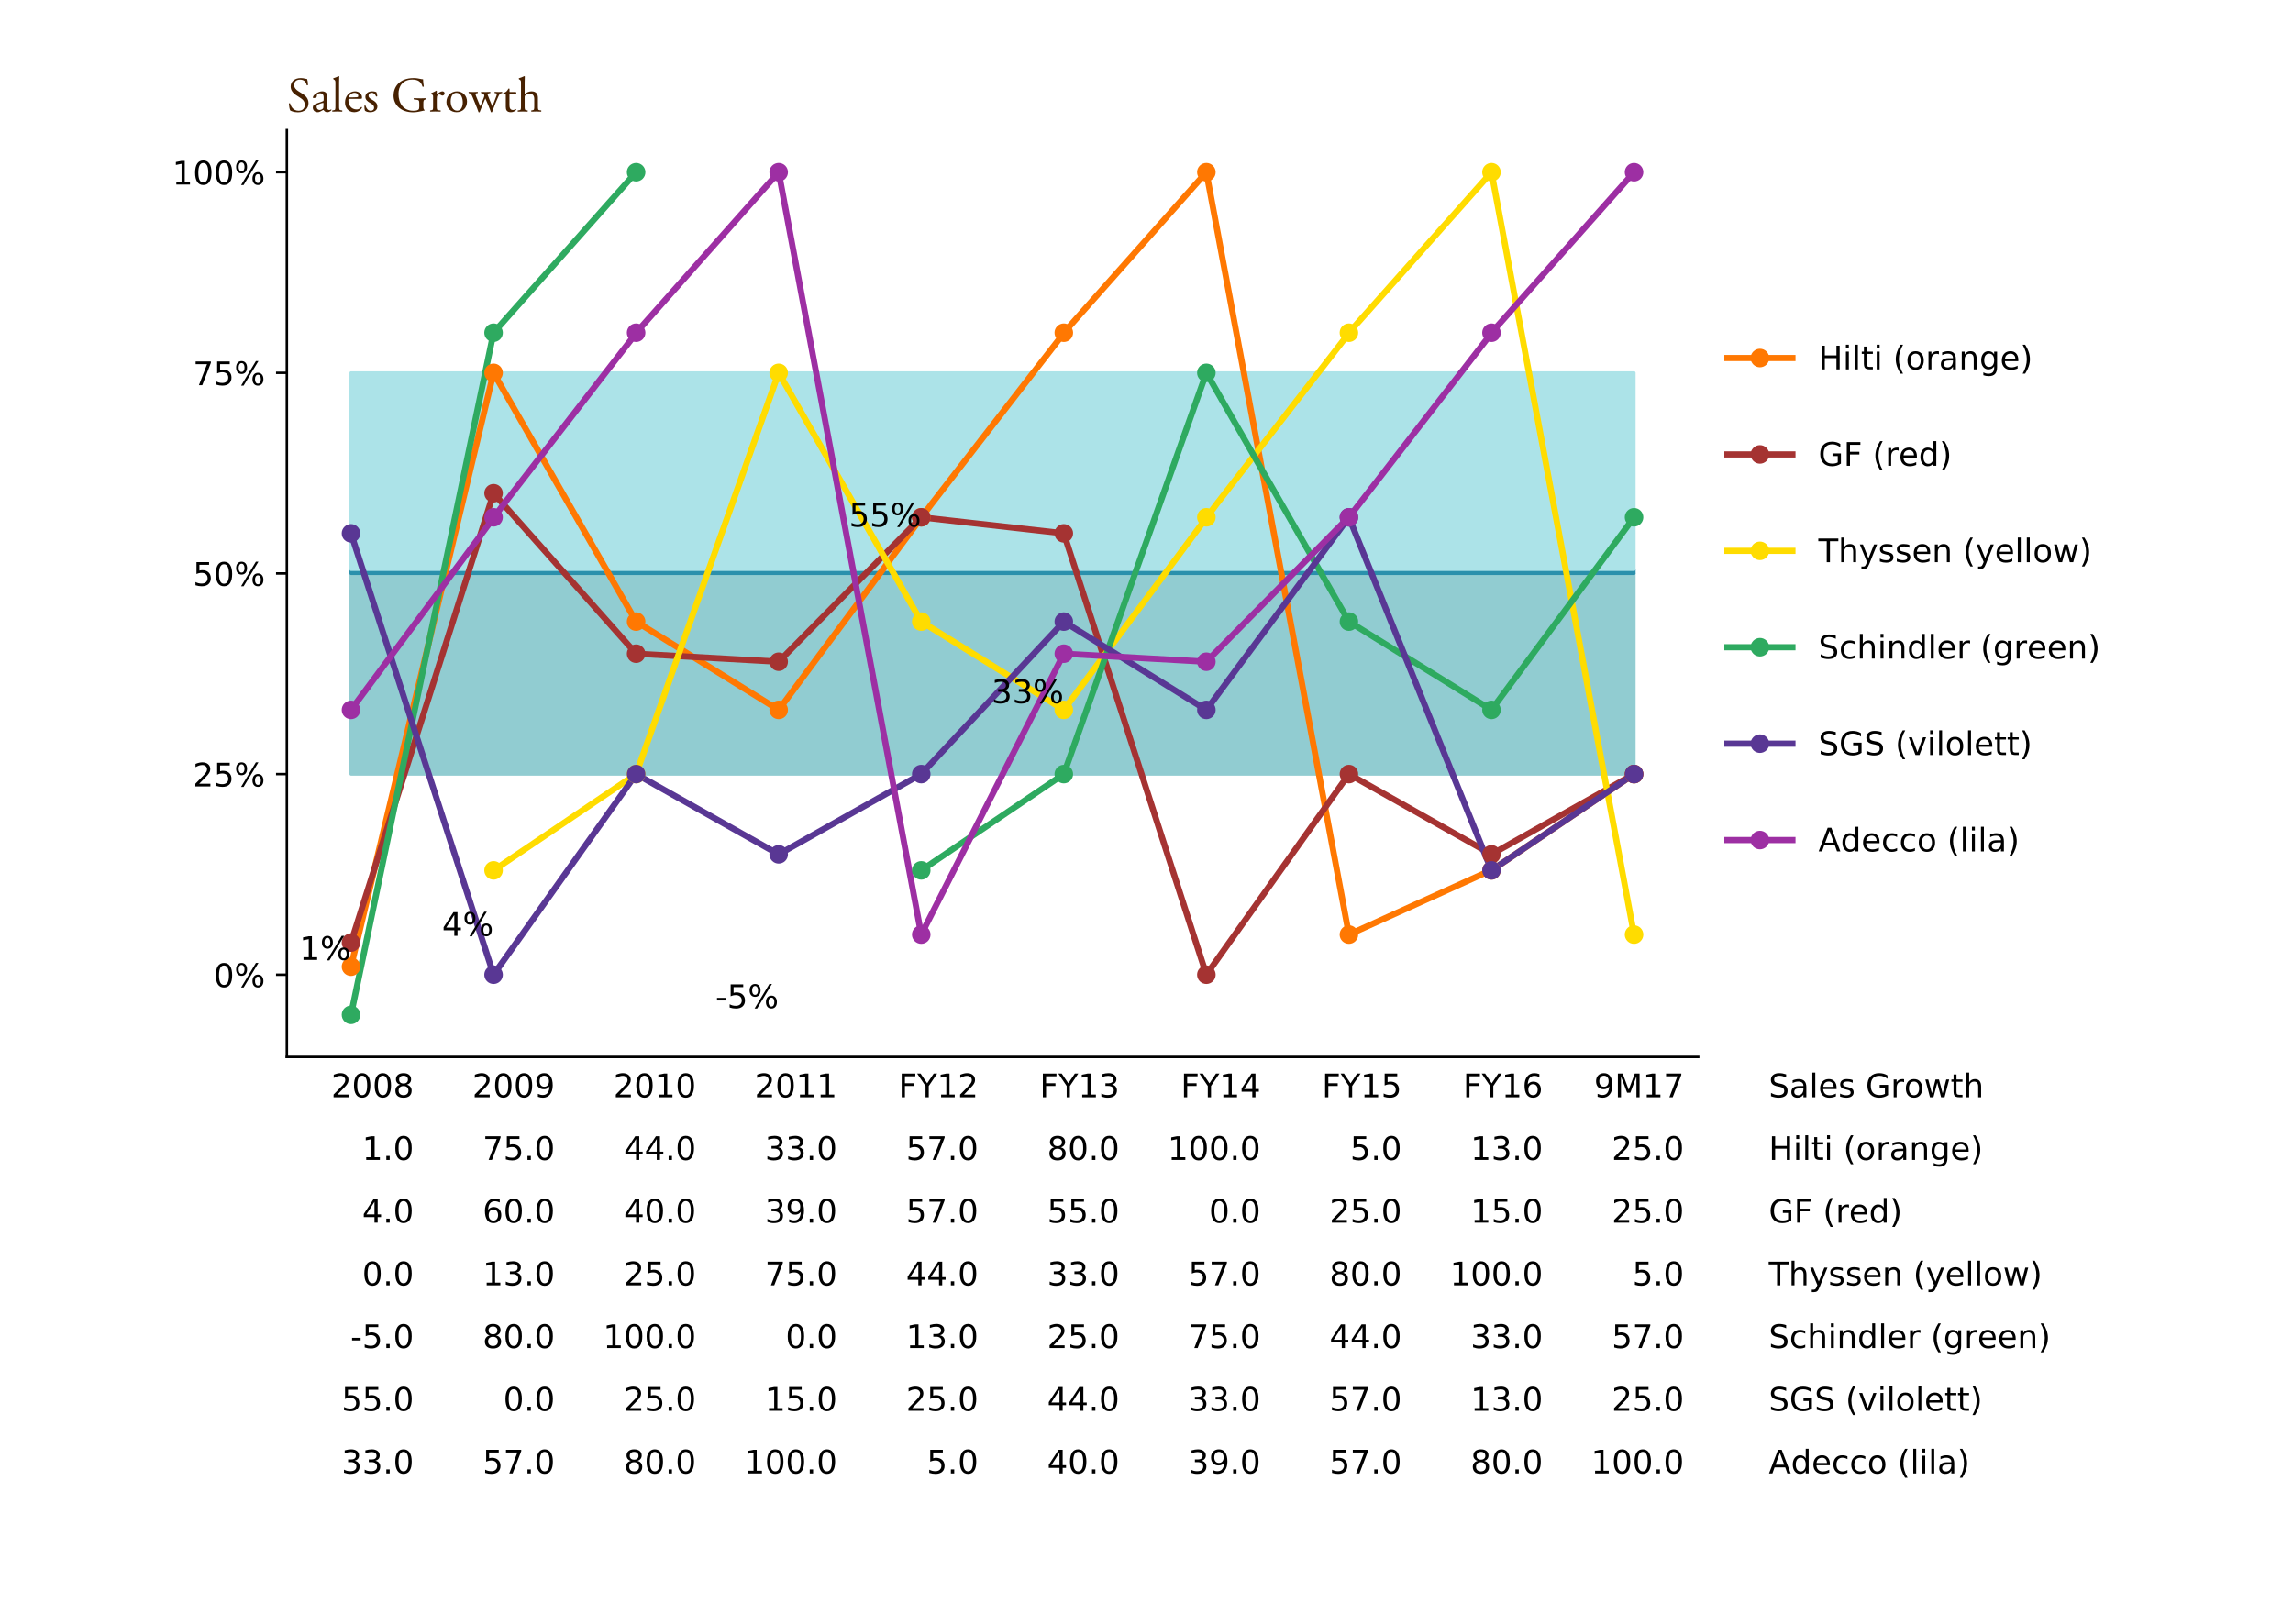 <?xml version="1.0" encoding="utf-8" standalone="no"?>
<!DOCTYPE svg PUBLIC "-//W3C//DTD SVG 1.1//EN"
  "http://www.w3.org/Graphics/SVG/1.1/DTD/svg11.dtd">
<!-- Created with matplotlib (http://matplotlib.org/) -->
<svg height="525pt" version="1.1" viewBox="0 0 741 525" width="741pt" xmlns="http://www.w3.org/2000/svg" xmlns:xlink="http://www.w3.org/1999/xlink">
 <defs>
  <style type="text/css">
*{stroke-linecap:butt;stroke-linejoin:round;}
  </style>
 </defs>
 <g id="figure_1">
  <g id="patch_1">
   <path d="M 0 525.6 
L 741.6 525.6 
L 741.6 0 
L 0 0 
z
" style="fill:#ffffff;"/>
  </g>
  <g id="axes_1">
   <g id="patch_2">
    <path d="M 92.7 341.64 
L 548.784 341.64 
L 548.784 42.048 
L 92.7 42.048 
z
" style="fill:#ffffff;"/>
   </g>
   <g id="table_1">
    <g id="patch_3">
     <path d="M 92.7 361.905 
L 138.308 361.905 
L 138.308 341.64 
L 92.7 341.64 
z
" style="fill:#ffffff;"/>
    </g>
    <g id="text_1">
     <!-- 2008 -->
     <defs>
      <path d="M 19.188 8.297 
L 53.609 8.297 
L 53.609 0 
L 7.328 0 
L 7.328 8.297 
Q 12.938 14.109 22.625 23.891 
Q 32.328 33.688 34.812 36.531 
Q 39.547 41.844 41.422 45.531 
Q 43.312 49.219 43.312 52.781 
Q 43.312 58.594 39.234 62.25 
Q 35.156 65.922 28.609 65.922 
Q 23.969 65.922 18.812 64.312 
Q 13.672 62.703 7.812 59.422 
L 7.812 69.391 
Q 13.766 71.781 18.938 73 
Q 24.125 74.219 28.422 74.219 
Q 39.75 74.219 46.484 68.547 
Q 53.219 62.891 53.219 53.422 
Q 53.219 48.922 51.531 44.891 
Q 49.859 40.875 45.406 35.406 
Q 44.188 33.984 37.641 27.219 
Q 31.109 20.453 19.188 8.297 
z
" id="DejaVuSans-32"/>
      <path d="M 31.781 66.406 
Q 24.172 66.406 20.328 58.906 
Q 16.5 51.422 16.5 36.375 
Q 16.5 21.391 20.328 13.891 
Q 24.172 6.391 31.781 6.391 
Q 39.453 6.391 43.281 13.891 
Q 47.125 21.391 47.125 36.375 
Q 47.125 51.422 43.281 58.906 
Q 39.453 66.406 31.781 66.406 
z
M 31.781 74.219 
Q 44.047 74.219 50.516 64.516 
Q 56.984 54.828 56.984 36.375 
Q 56.984 17.969 50.516 8.266 
Q 44.047 -1.422 31.781 -1.422 
Q 19.531 -1.422 13.062 8.266 
Q 6.594 17.969 6.594 36.375 
Q 6.594 54.828 13.062 64.516 
Q 19.531 74.219 31.781 74.219 
z
" id="DejaVuSans-30"/>
      <path d="M 31.781 34.625 
Q 24.75 34.625 20.719 30.859 
Q 16.703 27.094 16.703 20.516 
Q 16.703 13.922 20.719 10.156 
Q 24.75 6.391 31.781 6.391 
Q 38.812 6.391 42.859 10.172 
Q 46.922 13.969 46.922 20.516 
Q 46.922 27.094 42.891 30.859 
Q 38.875 34.625 31.781 34.625 
z
M 21.922 38.812 
Q 15.578 40.375 12.031 44.719 
Q 8.5 49.078 8.5 55.328 
Q 8.5 64.062 14.719 69.141 
Q 20.953 74.219 31.781 74.219 
Q 42.672 74.219 48.875 69.141 
Q 55.078 64.062 55.078 55.328 
Q 55.078 49.078 51.531 44.719 
Q 48 40.375 41.703 38.812 
Q 48.828 37.156 52.797 32.312 
Q 56.781 27.484 56.781 20.516 
Q 56.781 9.906 50.312 4.234 
Q 43.844 -1.422 31.781 -1.422 
Q 19.734 -1.422 13.25 4.234 
Q 6.781 9.906 6.781 20.516 
Q 6.781 27.484 10.781 32.312 
Q 14.797 37.156 21.922 38.812 
z
M 18.312 54.391 
Q 18.312 48.734 21.844 45.562 
Q 25.391 42.391 31.781 42.391 
Q 38.141 42.391 41.719 45.562 
Q 45.312 48.734 45.312 54.391 
Q 45.312 60.062 41.719 63.234 
Q 38.141 66.406 31.781 66.406 
Q 25.391 66.406 21.844 63.234 
Q 18.312 60.062 18.312 54.391 
z
" id="DejaVuSans-38"/>
     </defs>
     <g transform="translate(107.025 354.67)scale(0.105 -0.105)">
      <use xlink:href="#DejaVuSans-32"/>
      <use x="63.623" xlink:href="#DejaVuSans-30"/>
      <use x="127.246" xlink:href="#DejaVuSans-30"/>
      <use x="190.869" xlink:href="#DejaVuSans-38"/>
     </g>
    </g>
    <g id="patch_4">
     <path d="M 138.308 361.905 
L 183.917 361.905 
L 183.917 341.64 
L 138.308 341.64 
z
" style="fill:#ffffff;"/>
    </g>
    <g id="text_2">
     <!-- 2009 -->
     <defs>
      <path d="M 10.984 1.516 
L 10.984 10.5 
Q 14.703 8.734 18.5 7.812 
Q 22.312 6.891 25.984 6.891 
Q 35.75 6.891 40.891 13.453 
Q 46.047 20.016 46.781 33.406 
Q 43.953 29.203 39.594 26.953 
Q 35.25 24.703 29.984 24.703 
Q 19.047 24.703 12.672 31.312 
Q 6.297 37.938 6.297 49.422 
Q 6.297 60.641 12.938 67.422 
Q 19.578 74.219 30.609 74.219 
Q 43.266 74.219 49.922 64.516 
Q 56.594 54.828 56.594 36.375 
Q 56.594 19.141 48.406 8.859 
Q 40.234 -1.422 26.422 -1.422 
Q 22.703 -1.422 18.891 -0.688 
Q 15.094 0.047 10.984 1.516 
z
M 30.609 32.422 
Q 37.25 32.422 41.125 36.953 
Q 45.016 41.5 45.016 49.422 
Q 45.016 57.281 41.125 61.844 
Q 37.25 66.406 30.609 66.406 
Q 23.969 66.406 20.094 61.844 
Q 16.219 57.281 16.219 49.422 
Q 16.219 41.5 20.094 36.953 
Q 23.969 32.422 30.609 32.422 
z
" id="DejaVuSans-39"/>
     </defs>
     <g transform="translate(152.633 354.67)scale(0.105 -0.105)">
      <use xlink:href="#DejaVuSans-32"/>
      <use x="63.623" xlink:href="#DejaVuSans-30"/>
      <use x="127.246" xlink:href="#DejaVuSans-30"/>
      <use x="190.869" xlink:href="#DejaVuSans-39"/>
     </g>
    </g>
    <g id="patch_5">
     <path d="M 183.917 361.905 
L 229.525 361.905 
L 229.525 341.64 
L 183.917 341.64 
z
" style="fill:#ffffff;"/>
    </g>
    <g id="text_3">
     <!-- 2010 -->
     <defs>
      <path d="M 12.406 8.297 
L 28.516 8.297 
L 28.516 63.922 
L 10.984 60.406 
L 10.984 69.391 
L 28.422 72.906 
L 38.281 72.906 
L 38.281 8.297 
L 54.391 8.297 
L 54.391 0 
L 12.406 0 
z
" id="DejaVuSans-31"/>
     </defs>
     <g transform="translate(198.242 354.67)scale(0.105 -0.105)">
      <use xlink:href="#DejaVuSans-32"/>
      <use x="63.623" xlink:href="#DejaVuSans-30"/>
      <use x="127.246" xlink:href="#DejaVuSans-31"/>
      <use x="190.869" xlink:href="#DejaVuSans-30"/>
     </g>
    </g>
    <g id="patch_6">
     <path d="M 229.525 361.905 
L 275.134 361.905 
L 275.134 341.64 
L 229.525 341.64 
z
" style="fill:#ffffff;"/>
    </g>
    <g id="text_4">
     <!-- 2011 -->
     <g transform="translate(243.85 354.67)scale(0.105 -0.105)">
      <use xlink:href="#DejaVuSans-32"/>
      <use x="63.623" xlink:href="#DejaVuSans-30"/>
      <use x="127.246" xlink:href="#DejaVuSans-31"/>
      <use x="190.869" xlink:href="#DejaVuSans-31"/>
     </g>
    </g>
    <g id="patch_7">
     <path d="M 275.134 361.905 
L 320.742 361.905 
L 320.742 341.64 
L 275.134 341.64 
z
" style="fill:#ffffff;"/>
    </g>
    <g id="text_5">
     <!-- FY12 -->
     <defs>
      <path d="M 9.812 72.906 
L 51.703 72.906 
L 51.703 64.594 
L 19.672 64.594 
L 19.672 43.109 
L 48.578 43.109 
L 48.578 34.812 
L 19.672 34.812 
L 19.672 0 
L 9.812 0 
z
" id="DejaVuSans-46"/>
      <path d="M -0.203 72.906 
L 10.406 72.906 
L 30.609 42.922 
L 50.688 72.906 
L 61.281 72.906 
L 35.5 34.719 
L 35.5 0 
L 25.594 0 
L 25.594 34.719 
z
" id="DejaVuSans-59"/>
     </defs>
     <g transform="translate(290.368 354.67)scale(0.105 -0.105)">
      <use xlink:href="#DejaVuSans-46"/>
      <use x="57.52" xlink:href="#DejaVuSans-59"/>
      <use x="118.604" xlink:href="#DejaVuSans-31"/>
      <use x="182.227" xlink:href="#DejaVuSans-32"/>
     </g>
    </g>
    <g id="patch_8">
     <path d="M 320.742 361.905 
L 366.35 361.905 
L 366.35 341.64 
L 320.742 341.64 
z
" style="fill:#ffffff;"/>
    </g>
    <g id="text_6">
     <!-- FY13 -->
     <defs>
      <path d="M 40.578 39.312 
Q 47.656 37.797 51.625 33 
Q 55.609 28.219 55.609 21.188 
Q 55.609 10.406 48.188 4.484 
Q 40.766 -1.422 27.094 -1.422 
Q 22.516 -1.422 17.656 -0.516 
Q 12.797 0.391 7.625 2.203 
L 7.625 11.719 
Q 11.719 9.328 16.594 8.109 
Q 21.484 6.891 26.812 6.891 
Q 36.078 6.891 40.938 10.547 
Q 45.797 14.203 45.797 21.188 
Q 45.797 27.641 41.281 31.266 
Q 36.766 34.906 28.719 34.906 
L 20.219 34.906 
L 20.219 43.016 
L 29.109 43.016 
Q 36.375 43.016 40.234 45.922 
Q 44.094 48.828 44.094 54.297 
Q 44.094 59.906 40.109 62.906 
Q 36.141 65.922 28.719 65.922 
Q 24.656 65.922 20.016 65.031 
Q 15.375 64.156 9.812 62.312 
L 9.812 71.094 
Q 15.438 72.656 20.344 73.438 
Q 25.25 74.219 29.594 74.219 
Q 40.828 74.219 47.359 69.109 
Q 53.906 64.016 53.906 55.328 
Q 53.906 49.266 50.438 45.094 
Q 46.969 40.922 40.578 39.312 
z
" id="DejaVuSans-33"/>
     </defs>
     <g transform="translate(335.976 354.67)scale(0.105 -0.105)">
      <use xlink:href="#DejaVuSans-46"/>
      <use x="57.52" xlink:href="#DejaVuSans-59"/>
      <use x="118.604" xlink:href="#DejaVuSans-31"/>
      <use x="182.227" xlink:href="#DejaVuSans-33"/>
     </g>
    </g>
    <g id="patch_9">
     <path d="M 366.35 361.905 
L 411.959 361.905 
L 411.959 341.64 
L 366.35 341.64 
z
" style="fill:#ffffff;"/>
    </g>
    <g id="text_7">
     <!-- FY14 -->
     <defs>
      <path d="M 37.797 64.312 
L 12.891 25.391 
L 37.797 25.391 
z
M 35.203 72.906 
L 47.609 72.906 
L 47.609 25.391 
L 58.016 25.391 
L 58.016 17.188 
L 47.609 17.188 
L 47.609 0 
L 37.797 0 
L 37.797 17.188 
L 4.891 17.188 
L 4.891 26.703 
z
" id="DejaVuSans-34"/>
     </defs>
     <g transform="translate(381.584 354.67)scale(0.105 -0.105)">
      <use xlink:href="#DejaVuSans-46"/>
      <use x="57.52" xlink:href="#DejaVuSans-59"/>
      <use x="118.604" xlink:href="#DejaVuSans-31"/>
      <use x="182.227" xlink:href="#DejaVuSans-34"/>
     </g>
    </g>
    <g id="patch_10">
     <path d="M 411.959 361.905 
L 457.567 361.905 
L 457.567 341.64 
L 411.959 341.64 
z
" style="fill:#ffffff;"/>
    </g>
    <g id="text_8">
     <!-- FY15 -->
     <defs>
      <path d="M 10.797 72.906 
L 49.516 72.906 
L 49.516 64.594 
L 19.828 64.594 
L 19.828 46.734 
Q 21.969 47.469 24.109 47.828 
Q 26.266 48.188 28.422 48.188 
Q 40.625 48.188 47.75 41.5 
Q 54.891 34.812 54.891 23.391 
Q 54.891 11.625 47.562 5.094 
Q 40.234 -1.422 26.906 -1.422 
Q 22.312 -1.422 17.547 -0.641 
Q 12.797 0.141 7.719 1.703 
L 7.719 11.625 
Q 12.109 9.234 16.797 8.062 
Q 21.484 6.891 26.703 6.891 
Q 35.156 6.891 40.078 11.328 
Q 45.016 15.766 45.016 23.391 
Q 45.016 31 40.078 35.438 
Q 35.156 39.891 26.703 39.891 
Q 22.75 39.891 18.812 39.016 
Q 14.891 38.141 10.797 36.281 
z
" id="DejaVuSans-35"/>
     </defs>
     <g transform="translate(427.193 354.67)scale(0.105 -0.105)">
      <use xlink:href="#DejaVuSans-46"/>
      <use x="57.52" xlink:href="#DejaVuSans-59"/>
      <use x="118.604" xlink:href="#DejaVuSans-31"/>
      <use x="182.227" xlink:href="#DejaVuSans-35"/>
     </g>
    </g>
    <g id="patch_11">
     <path d="M 457.567 361.905 
L 503.176 361.905 
L 503.176 341.64 
L 457.567 341.64 
z
" style="fill:#ffffff;"/>
    </g>
    <g id="text_9">
     <!-- FY16 -->
     <defs>
      <path d="M 33.016 40.375 
Q 26.375 40.375 22.484 35.828 
Q 18.609 31.297 18.609 23.391 
Q 18.609 15.531 22.484 10.953 
Q 26.375 6.391 33.016 6.391 
Q 39.656 6.391 43.531 10.953 
Q 47.406 15.531 47.406 23.391 
Q 47.406 31.297 43.531 35.828 
Q 39.656 40.375 33.016 40.375 
z
M 52.594 71.297 
L 52.594 62.312 
Q 48.875 64.062 45.094 64.984 
Q 41.312 65.922 37.594 65.922 
Q 27.828 65.922 22.672 59.328 
Q 17.531 52.734 16.797 39.406 
Q 19.672 43.656 24.016 45.922 
Q 28.375 48.188 33.594 48.188 
Q 44.578 48.188 50.953 41.516 
Q 57.328 34.859 57.328 23.391 
Q 57.328 12.156 50.688 5.359 
Q 44.047 -1.422 33.016 -1.422 
Q 20.359 -1.422 13.672 8.266 
Q 6.984 17.969 6.984 36.375 
Q 6.984 53.656 15.188 63.938 
Q 23.391 74.219 37.203 74.219 
Q 40.922 74.219 44.703 73.484 
Q 48.484 72.75 52.594 71.297 
z
" id="DejaVuSans-36"/>
     </defs>
     <g transform="translate(472.801 354.67)scale(0.105 -0.105)">
      <use xlink:href="#DejaVuSans-46"/>
      <use x="57.52" xlink:href="#DejaVuSans-59"/>
      <use x="118.604" xlink:href="#DejaVuSans-31"/>
      <use x="182.227" xlink:href="#DejaVuSans-36"/>
     </g>
    </g>
    <g id="patch_12">
     <path d="M 503.176 361.905 
L 548.784 361.905 
L 548.784 341.64 
L 503.176 341.64 
z
" style="fill:#ffffff;"/>
    </g>
    <g id="text_10">
     <!-- 9M17 -->
     <defs>
      <path d="M 9.812 72.906 
L 24.516 72.906 
L 43.109 23.297 
L 61.812 72.906 
L 76.516 72.906 
L 76.516 0 
L 66.891 0 
L 66.891 64.016 
L 48.094 14.016 
L 38.188 14.016 
L 19.391 64.016 
L 19.391 0 
L 9.812 0 
z
" id="DejaVuSans-4d"/>
      <path d="M 8.203 72.906 
L 55.078 72.906 
L 55.078 68.703 
L 28.609 0 
L 18.312 0 
L 43.219 64.594 
L 8.203 64.594 
z
" id="DejaVuSans-37"/>
     </defs>
     <g transform="translate(515.122 354.67)scale(0.105 -0.105)">
      <use xlink:href="#DejaVuSans-39"/>
      <use x="63.623" xlink:href="#DejaVuSans-4d"/>
      <use x="149.902" xlink:href="#DejaVuSans-31"/>
      <use x="213.525" xlink:href="#DejaVuSans-37"/>
     </g>
    </g>
    <g id="patch_13">
     <path d="M 92.7 382.169 
L 138.308 382.169 
L 138.308 361.905 
L 92.7 361.905 
z
" style="fill:#ffffff;"/>
    </g>
    <g id="text_11">
     <!-- 1.0 -->
     <defs>
      <path d="M 10.688 12.406 
L 21 12.406 
L 21 0 
L 10.688 0 
z
" id="DejaVuSans-2e"/>
     </defs>
     <g transform="translate(117.049 374.934)scale(0.105 -0.105)">
      <use xlink:href="#DejaVuSans-31"/>
      <use x="63.623" xlink:href="#DejaVuSans-2e"/>
      <use x="95.41" xlink:href="#DejaVuSans-30"/>
     </g>
    </g>
    <g id="patch_14">
     <path d="M 138.308 382.169 
L 183.917 382.169 
L 183.917 361.905 
L 138.308 361.905 
z
" style="fill:#ffffff;"/>
    </g>
    <g id="text_12">
     <!-- 75.0 -->
     <g transform="translate(155.977 374.934)scale(0.105 -0.105)">
      <use xlink:href="#DejaVuSans-37"/>
      <use x="63.623" xlink:href="#DejaVuSans-35"/>
      <use x="127.246" xlink:href="#DejaVuSans-2e"/>
      <use x="159.033" xlink:href="#DejaVuSans-30"/>
     </g>
    </g>
    <g id="patch_15">
     <path d="M 183.917 382.169 
L 229.525 382.169 
L 229.525 361.905 
L 183.917 361.905 
z
" style="fill:#ffffff;"/>
    </g>
    <g id="text_13">
     <!-- 44.0 -->
     <g transform="translate(201.585 374.934)scale(0.105 -0.105)">
      <use xlink:href="#DejaVuSans-34"/>
      <use x="63.623" xlink:href="#DejaVuSans-34"/>
      <use x="127.246" xlink:href="#DejaVuSans-2e"/>
      <use x="159.033" xlink:href="#DejaVuSans-30"/>
     </g>
    </g>
    <g id="patch_16">
     <path d="M 229.525 382.169 
L 275.134 382.169 
L 275.134 361.905 
L 229.525 361.905 
z
" style="fill:#ffffff;"/>
    </g>
    <g id="text_14">
     <!-- 33.0 -->
     <g transform="translate(247.194 374.934)scale(0.105 -0.105)">
      <use xlink:href="#DejaVuSans-33"/>
      <use x="63.623" xlink:href="#DejaVuSans-33"/>
      <use x="127.246" xlink:href="#DejaVuSans-2e"/>
      <use x="159.033" xlink:href="#DejaVuSans-30"/>
     </g>
    </g>
    <g id="patch_17">
     <path d="M 275.134 382.169 
L 320.742 382.169 
L 320.742 361.905 
L 275.134 361.905 
z
" style="fill:#ffffff;"/>
    </g>
    <g id="text_15">
     <!-- 57.0 -->
     <g transform="translate(292.802 374.934)scale(0.105 -0.105)">
      <use xlink:href="#DejaVuSans-35"/>
      <use x="63.623" xlink:href="#DejaVuSans-37"/>
      <use x="127.246" xlink:href="#DejaVuSans-2e"/>
      <use x="159.033" xlink:href="#DejaVuSans-30"/>
     </g>
    </g>
    <g id="patch_18">
     <path d="M 320.742 382.169 
L 366.35 382.169 
L 366.35 361.905 
L 320.742 361.905 
z
" style="fill:#ffffff;"/>
    </g>
    <g id="text_16">
     <!-- 80.0 -->
     <g transform="translate(338.411 374.934)scale(0.105 -0.105)">
      <use xlink:href="#DejaVuSans-38"/>
      <use x="63.623" xlink:href="#DejaVuSans-30"/>
      <use x="127.246" xlink:href="#DejaVuSans-2e"/>
      <use x="159.033" xlink:href="#DejaVuSans-30"/>
     </g>
    </g>
    <g id="patch_19">
     <path d="M 366.35 382.169 
L 411.959 382.169 
L 411.959 361.905 
L 366.35 361.905 
z
" style="fill:#ffffff;"/>
    </g>
    <g id="text_17">
     <!-- 100.0 -->
     <g transform="translate(377.338 374.934)scale(0.105 -0.105)">
      <use xlink:href="#DejaVuSans-31"/>
      <use x="63.623" xlink:href="#DejaVuSans-30"/>
      <use x="127.246" xlink:href="#DejaVuSans-30"/>
      <use x="190.869" xlink:href="#DejaVuSans-2e"/>
      <use x="222.656" xlink:href="#DejaVuSans-30"/>
     </g>
    </g>
    <g id="patch_20">
     <path d="M 411.959 382.169 
L 457.567 382.169 
L 457.567 361.905 
L 411.959 361.905 
z
" style="fill:#ffffff;"/>
    </g>
    <g id="text_18">
     <!-- 5.0 -->
     <g transform="translate(436.308 374.934)scale(0.105 -0.105)">
      <use xlink:href="#DejaVuSans-35"/>
      <use x="63.623" xlink:href="#DejaVuSans-2e"/>
      <use x="95.41" xlink:href="#DejaVuSans-30"/>
     </g>
    </g>
    <g id="patch_21">
     <path d="M 457.567 382.169 
L 503.176 382.169 
L 503.176 361.905 
L 457.567 361.905 
z
" style="fill:#ffffff;"/>
    </g>
    <g id="text_19">
     <!-- 13.0 -->
     <g transform="translate(475.236 374.934)scale(0.105 -0.105)">
      <use xlink:href="#DejaVuSans-31"/>
      <use x="63.623" xlink:href="#DejaVuSans-33"/>
      <use x="127.246" xlink:href="#DejaVuSans-2e"/>
      <use x="159.033" xlink:href="#DejaVuSans-30"/>
     </g>
    </g>
    <g id="patch_22">
     <path d="M 503.176 382.169 
L 548.784 382.169 
L 548.784 361.905 
L 503.176 361.905 
z
" style="fill:#ffffff;"/>
    </g>
    <g id="text_20">
     <!-- 25.0 -->
     <g transform="translate(520.844 374.934)scale(0.105 -0.105)">
      <use xlink:href="#DejaVuSans-32"/>
      <use x="63.623" xlink:href="#DejaVuSans-35"/>
      <use x="127.246" xlink:href="#DejaVuSans-2e"/>
      <use x="159.033" xlink:href="#DejaVuSans-30"/>
     </g>
    </g>
    <g id="patch_23">
     <path d="M 92.7 402.434 
L 138.308 402.434 
L 138.308 382.169 
L 92.7 382.169 
z
" style="fill:#ffffff;"/>
    </g>
    <g id="text_21">
     <!-- 4.0 -->
     <g transform="translate(117.049 395.199)scale(0.105 -0.105)">
      <use xlink:href="#DejaVuSans-34"/>
      <use x="63.623" xlink:href="#DejaVuSans-2e"/>
      <use x="95.41" xlink:href="#DejaVuSans-30"/>
     </g>
    </g>
    <g id="patch_24">
     <path d="M 138.308 402.434 
L 183.917 402.434 
L 183.917 382.169 
L 138.308 382.169 
z
" style="fill:#ffffff;"/>
    </g>
    <g id="text_22">
     <!-- 60.0 -->
     <g transform="translate(155.977 395.199)scale(0.105 -0.105)">
      <use xlink:href="#DejaVuSans-36"/>
      <use x="63.623" xlink:href="#DejaVuSans-30"/>
      <use x="127.246" xlink:href="#DejaVuSans-2e"/>
      <use x="159.033" xlink:href="#DejaVuSans-30"/>
     </g>
    </g>
    <g id="patch_25">
     <path d="M 183.917 402.434 
L 229.525 402.434 
L 229.525 382.169 
L 183.917 382.169 
z
" style="fill:#ffffff;"/>
    </g>
    <g id="text_23">
     <!-- 40.0 -->
     <g transform="translate(201.585 395.199)scale(0.105 -0.105)">
      <use xlink:href="#DejaVuSans-34"/>
      <use x="63.623" xlink:href="#DejaVuSans-30"/>
      <use x="127.246" xlink:href="#DejaVuSans-2e"/>
      <use x="159.033" xlink:href="#DejaVuSans-30"/>
     </g>
    </g>
    <g id="patch_26">
     <path d="M 229.525 402.434 
L 275.134 402.434 
L 275.134 382.169 
L 229.525 382.169 
z
" style="fill:#ffffff;"/>
    </g>
    <g id="text_24">
     <!-- 39.0 -->
     <g transform="translate(247.194 395.199)scale(0.105 -0.105)">
      <use xlink:href="#DejaVuSans-33"/>
      <use x="63.623" xlink:href="#DejaVuSans-39"/>
      <use x="127.246" xlink:href="#DejaVuSans-2e"/>
      <use x="159.033" xlink:href="#DejaVuSans-30"/>
     </g>
    </g>
    <g id="patch_27">
     <path d="M 275.134 402.434 
L 320.742 402.434 
L 320.742 382.169 
L 275.134 382.169 
z
" style="fill:#ffffff;"/>
    </g>
    <g id="text_25">
     <!-- 57.0 -->
     <g transform="translate(292.802 395.199)scale(0.105 -0.105)">
      <use xlink:href="#DejaVuSans-35"/>
      <use x="63.623" xlink:href="#DejaVuSans-37"/>
      <use x="127.246" xlink:href="#DejaVuSans-2e"/>
      <use x="159.033" xlink:href="#DejaVuSans-30"/>
     </g>
    </g>
    <g id="patch_28">
     <path d="M 320.742 402.434 
L 366.35 402.434 
L 366.35 382.169 
L 320.742 382.169 
z
" style="fill:#ffffff;"/>
    </g>
    <g id="text_26">
     <!-- 55.0 -->
     <g transform="translate(338.411 395.199)scale(0.105 -0.105)">
      <use xlink:href="#DejaVuSans-35"/>
      <use x="63.623" xlink:href="#DejaVuSans-35"/>
      <use x="127.246" xlink:href="#DejaVuSans-2e"/>
      <use x="159.033" xlink:href="#DejaVuSans-30"/>
     </g>
    </g>
    <g id="patch_29">
     <path d="M 366.35 402.434 
L 411.959 402.434 
L 411.959 382.169 
L 366.35 382.169 
z
" style="fill:#ffffff;"/>
    </g>
    <g id="text_27">
     <!-- 0.0 -->
     <g transform="translate(390.7 395.199)scale(0.105 -0.105)">
      <use xlink:href="#DejaVuSans-30"/>
      <use x="63.623" xlink:href="#DejaVuSans-2e"/>
      <use x="95.41" xlink:href="#DejaVuSans-30"/>
     </g>
    </g>
    <g id="patch_30">
     <path d="M 411.959 402.434 
L 457.567 402.434 
L 457.567 382.169 
L 411.959 382.169 
z
" style="fill:#ffffff;"/>
    </g>
    <g id="text_28">
     <!-- 25.0 -->
     <g transform="translate(429.627 395.199)scale(0.105 -0.105)">
      <use xlink:href="#DejaVuSans-32"/>
      <use x="63.623" xlink:href="#DejaVuSans-35"/>
      <use x="127.246" xlink:href="#DejaVuSans-2e"/>
      <use x="159.033" xlink:href="#DejaVuSans-30"/>
     </g>
    </g>
    <g id="patch_31">
     <path d="M 457.567 402.434 
L 503.176 402.434 
L 503.176 382.169 
L 457.567 382.169 
z
" style="fill:#ffffff;"/>
    </g>
    <g id="text_29">
     <!-- 15.0 -->
     <g transform="translate(475.236 395.199)scale(0.105 -0.105)">
      <use xlink:href="#DejaVuSans-31"/>
      <use x="63.623" xlink:href="#DejaVuSans-35"/>
      <use x="127.246" xlink:href="#DejaVuSans-2e"/>
      <use x="159.033" xlink:href="#DejaVuSans-30"/>
     </g>
    </g>
    <g id="patch_32">
     <path d="M 503.176 402.434 
L 548.784 402.434 
L 548.784 382.169 
L 503.176 382.169 
z
" style="fill:#ffffff;"/>
    </g>
    <g id="text_30">
     <!-- 25.0 -->
     <g transform="translate(520.844 395.199)scale(0.105 -0.105)">
      <use xlink:href="#DejaVuSans-32"/>
      <use x="63.623" xlink:href="#DejaVuSans-35"/>
      <use x="127.246" xlink:href="#DejaVuSans-2e"/>
      <use x="159.033" xlink:href="#DejaVuSans-30"/>
     </g>
    </g>
    <g id="patch_33">
     <path d="M 92.7 422.698 
L 138.308 422.698 
L 138.308 402.434 
L 92.7 402.434 
z
" style="fill:#ffffff;"/>
    </g>
    <g id="text_31">
     <!-- 0.0 -->
     <g transform="translate(117.049 415.463)scale(0.105 -0.105)">
      <use xlink:href="#DejaVuSans-30"/>
      <use x="63.623" xlink:href="#DejaVuSans-2e"/>
      <use x="95.41" xlink:href="#DejaVuSans-30"/>
     </g>
    </g>
    <g id="patch_34">
     <path d="M 138.308 422.698 
L 183.917 422.698 
L 183.917 402.434 
L 138.308 402.434 
z
" style="fill:#ffffff;"/>
    </g>
    <g id="text_32">
     <!-- 13.0 -->
     <g transform="translate(155.977 415.463)scale(0.105 -0.105)">
      <use xlink:href="#DejaVuSans-31"/>
      <use x="63.623" xlink:href="#DejaVuSans-33"/>
      <use x="127.246" xlink:href="#DejaVuSans-2e"/>
      <use x="159.033" xlink:href="#DejaVuSans-30"/>
     </g>
    </g>
    <g id="patch_35">
     <path d="M 183.917 422.698 
L 229.525 422.698 
L 229.525 402.434 
L 183.917 402.434 
z
" style="fill:#ffffff;"/>
    </g>
    <g id="text_33">
     <!-- 25.0 -->
     <g transform="translate(201.585 415.463)scale(0.105 -0.105)">
      <use xlink:href="#DejaVuSans-32"/>
      <use x="63.623" xlink:href="#DejaVuSans-35"/>
      <use x="127.246" xlink:href="#DejaVuSans-2e"/>
      <use x="159.033" xlink:href="#DejaVuSans-30"/>
     </g>
    </g>
    <g id="patch_36">
     <path d="M 229.525 422.698 
L 275.134 422.698 
L 275.134 402.434 
L 229.525 402.434 
z
" style="fill:#ffffff;"/>
    </g>
    <g id="text_34">
     <!-- 75.0 -->
     <g transform="translate(247.194 415.463)scale(0.105 -0.105)">
      <use xlink:href="#DejaVuSans-37"/>
      <use x="63.623" xlink:href="#DejaVuSans-35"/>
      <use x="127.246" xlink:href="#DejaVuSans-2e"/>
      <use x="159.033" xlink:href="#DejaVuSans-30"/>
     </g>
    </g>
    <g id="patch_37">
     <path d="M 275.134 422.698 
L 320.742 422.698 
L 320.742 402.434 
L 275.134 402.434 
z
" style="fill:#ffffff;"/>
    </g>
    <g id="text_35">
     <!-- 44.0 -->
     <g transform="translate(292.802 415.463)scale(0.105 -0.105)">
      <use xlink:href="#DejaVuSans-34"/>
      <use x="63.623" xlink:href="#DejaVuSans-34"/>
      <use x="127.246" xlink:href="#DejaVuSans-2e"/>
      <use x="159.033" xlink:href="#DejaVuSans-30"/>
     </g>
    </g>
    <g id="patch_38">
     <path d="M 320.742 422.698 
L 366.35 422.698 
L 366.35 402.434 
L 320.742 402.434 
z
" style="fill:#ffffff;"/>
    </g>
    <g id="text_36">
     <!-- 33.0 -->
     <g transform="translate(338.411 415.463)scale(0.105 -0.105)">
      <use xlink:href="#DejaVuSans-33"/>
      <use x="63.623" xlink:href="#DejaVuSans-33"/>
      <use x="127.246" xlink:href="#DejaVuSans-2e"/>
      <use x="159.033" xlink:href="#DejaVuSans-30"/>
     </g>
    </g>
    <g id="patch_39">
     <path d="M 366.35 422.698 
L 411.959 422.698 
L 411.959 402.434 
L 366.35 402.434 
z
" style="fill:#ffffff;"/>
    </g>
    <g id="text_37">
     <!-- 57.0 -->
     <g transform="translate(384.019 415.463)scale(0.105 -0.105)">
      <use xlink:href="#DejaVuSans-35"/>
      <use x="63.623" xlink:href="#DejaVuSans-37"/>
      <use x="127.246" xlink:href="#DejaVuSans-2e"/>
      <use x="159.033" xlink:href="#DejaVuSans-30"/>
     </g>
    </g>
    <g id="patch_40">
     <path d="M 411.959 422.698 
L 457.567 422.698 
L 457.567 402.434 
L 411.959 402.434 
z
" style="fill:#ffffff;"/>
    </g>
    <g id="text_38">
     <!-- 80.0 -->
     <g transform="translate(429.627 415.463)scale(0.105 -0.105)">
      <use xlink:href="#DejaVuSans-38"/>
      <use x="63.623" xlink:href="#DejaVuSans-30"/>
      <use x="127.246" xlink:href="#DejaVuSans-2e"/>
      <use x="159.033" xlink:href="#DejaVuSans-30"/>
     </g>
    </g>
    <g id="patch_41">
     <path d="M 457.567 422.698 
L 503.176 422.698 
L 503.176 402.434 
L 457.567 402.434 
z
" style="fill:#ffffff;"/>
    </g>
    <g id="text_39">
     <!-- 100.0 -->
     <g transform="translate(468.555 415.463)scale(0.105 -0.105)">
      <use xlink:href="#DejaVuSans-31"/>
      <use x="63.623" xlink:href="#DejaVuSans-30"/>
      <use x="127.246" xlink:href="#DejaVuSans-30"/>
      <use x="190.869" xlink:href="#DejaVuSans-2e"/>
      <use x="222.656" xlink:href="#DejaVuSans-30"/>
     </g>
    </g>
    <g id="patch_42">
     <path d="M 503.176 422.698 
L 548.784 422.698 
L 548.784 402.434 
L 503.176 402.434 
z
" style="fill:#ffffff;"/>
    </g>
    <g id="text_40">
     <!-- 5.0 -->
     <g transform="translate(527.525 415.463)scale(0.105 -0.105)">
      <use xlink:href="#DejaVuSans-35"/>
      <use x="63.623" xlink:href="#DejaVuSans-2e"/>
      <use x="95.41" xlink:href="#DejaVuSans-30"/>
     </g>
    </g>
    <g id="patch_43">
     <path d="M 92.7 442.963 
L 138.308 442.963 
L 138.308 422.698 
L 92.7 422.698 
z
" style="fill:#ffffff;"/>
    </g>
    <g id="text_41">
     <!-- -5.0 -->
     <defs>
      <path d="M 4.891 31.391 
L 31.203 31.391 
L 31.203 23.391 
L 4.891 23.391 
z
" id="DejaVuSans-2d"/>
     </defs>
     <g transform="translate(113.261 435.728)scale(0.105 -0.105)">
      <use xlink:href="#DejaVuSans-2d"/>
      <use x="36.084" xlink:href="#DejaVuSans-35"/>
      <use x="99.707" xlink:href="#DejaVuSans-2e"/>
      <use x="131.494" xlink:href="#DejaVuSans-30"/>
     </g>
    </g>
    <g id="patch_44">
     <path d="M 138.308 442.963 
L 183.917 442.963 
L 183.917 422.698 
L 138.308 422.698 
z
" style="fill:#ffffff;"/>
    </g>
    <g id="text_42">
     <!-- 80.0 -->
     <g transform="translate(155.977 435.728)scale(0.105 -0.105)">
      <use xlink:href="#DejaVuSans-38"/>
      <use x="63.623" xlink:href="#DejaVuSans-30"/>
      <use x="127.246" xlink:href="#DejaVuSans-2e"/>
      <use x="159.033" xlink:href="#DejaVuSans-30"/>
     </g>
    </g>
    <g id="patch_45">
     <path d="M 183.917 442.963 
L 229.525 442.963 
L 229.525 422.698 
L 183.917 422.698 
z
" style="fill:#ffffff;"/>
    </g>
    <g id="text_43">
     <!-- 100.0 -->
     <g transform="translate(194.905 435.728)scale(0.105 -0.105)">
      <use xlink:href="#DejaVuSans-31"/>
      <use x="63.623" xlink:href="#DejaVuSans-30"/>
      <use x="127.246" xlink:href="#DejaVuSans-30"/>
      <use x="190.869" xlink:href="#DejaVuSans-2e"/>
      <use x="222.656" xlink:href="#DejaVuSans-30"/>
     </g>
    </g>
    <g id="patch_46">
     <path d="M 229.525 442.963 
L 275.134 442.963 
L 275.134 422.698 
L 229.525 422.698 
z
" style="fill:#ffffff;"/>
    </g>
    <g id="text_44">
     <!-- 0.0 -->
     <g transform="translate(253.874 435.728)scale(0.105 -0.105)">
      <use xlink:href="#DejaVuSans-30"/>
      <use x="63.623" xlink:href="#DejaVuSans-2e"/>
      <use x="95.41" xlink:href="#DejaVuSans-30"/>
     </g>
    </g>
    <g id="patch_47">
     <path d="M 275.134 442.963 
L 320.742 442.963 
L 320.742 422.698 
L 275.134 422.698 
z
" style="fill:#ffffff;"/>
    </g>
    <g id="text_45">
     <!-- 13.0 -->
     <g transform="translate(292.802 435.728)scale(0.105 -0.105)">
      <use xlink:href="#DejaVuSans-31"/>
      <use x="63.623" xlink:href="#DejaVuSans-33"/>
      <use x="127.246" xlink:href="#DejaVuSans-2e"/>
      <use x="159.033" xlink:href="#DejaVuSans-30"/>
     </g>
    </g>
    <g id="patch_48">
     <path d="M 320.742 442.963 
L 366.35 442.963 
L 366.35 422.698 
L 320.742 422.698 
z
" style="fill:#ffffff;"/>
    </g>
    <g id="text_46">
     <!-- 25.0 -->
     <g transform="translate(338.411 435.728)scale(0.105 -0.105)">
      <use xlink:href="#DejaVuSans-32"/>
      <use x="63.623" xlink:href="#DejaVuSans-35"/>
      <use x="127.246" xlink:href="#DejaVuSans-2e"/>
      <use x="159.033" xlink:href="#DejaVuSans-30"/>
     </g>
    </g>
    <g id="patch_49">
     <path d="M 366.35 442.963 
L 411.959 442.963 
L 411.959 422.698 
L 366.35 422.698 
z
" style="fill:#ffffff;"/>
    </g>
    <g id="text_47">
     <!-- 75.0 -->
     <g transform="translate(384.019 435.728)scale(0.105 -0.105)">
      <use xlink:href="#DejaVuSans-37"/>
      <use x="63.623" xlink:href="#DejaVuSans-35"/>
      <use x="127.246" xlink:href="#DejaVuSans-2e"/>
      <use x="159.033" xlink:href="#DejaVuSans-30"/>
     </g>
    </g>
    <g id="patch_50">
     <path d="M 411.959 442.963 
L 457.567 442.963 
L 457.567 422.698 
L 411.959 422.698 
z
" style="fill:#ffffff;"/>
    </g>
    <g id="text_48">
     <!-- 44.0 -->
     <g transform="translate(429.627 435.728)scale(0.105 -0.105)">
      <use xlink:href="#DejaVuSans-34"/>
      <use x="63.623" xlink:href="#DejaVuSans-34"/>
      <use x="127.246" xlink:href="#DejaVuSans-2e"/>
      <use x="159.033" xlink:href="#DejaVuSans-30"/>
     </g>
    </g>
    <g id="patch_51">
     <path d="M 457.567 442.963 
L 503.176 442.963 
L 503.176 422.698 
L 457.567 422.698 
z
" style="fill:#ffffff;"/>
    </g>
    <g id="text_49">
     <!-- 33.0 -->
     <g transform="translate(475.236 435.728)scale(0.105 -0.105)">
      <use xlink:href="#DejaVuSans-33"/>
      <use x="63.623" xlink:href="#DejaVuSans-33"/>
      <use x="127.246" xlink:href="#DejaVuSans-2e"/>
      <use x="159.033" xlink:href="#DejaVuSans-30"/>
     </g>
    </g>
    <g id="patch_52">
     <path d="M 503.176 442.963 
L 548.784 442.963 
L 548.784 422.698 
L 503.176 422.698 
z
" style="fill:#ffffff;"/>
    </g>
    <g id="text_50">
     <!-- 57.0 -->
     <g transform="translate(520.844 435.728)scale(0.105 -0.105)">
      <use xlink:href="#DejaVuSans-35"/>
      <use x="63.623" xlink:href="#DejaVuSans-37"/>
      <use x="127.246" xlink:href="#DejaVuSans-2e"/>
      <use x="159.033" xlink:href="#DejaVuSans-30"/>
     </g>
    </g>
    <g id="patch_53">
     <path d="M 92.7 463.228 
L 138.308 463.228 
L 138.308 442.963 
L 92.7 442.963 
z
" style="fill:#ffffff;"/>
    </g>
    <g id="text_51">
     <!-- 55.0 -->
     <g transform="translate(110.369 455.993)scale(0.105 -0.105)">
      <use xlink:href="#DejaVuSans-35"/>
      <use x="63.623" xlink:href="#DejaVuSans-35"/>
      <use x="127.246" xlink:href="#DejaVuSans-2e"/>
      <use x="159.033" xlink:href="#DejaVuSans-30"/>
     </g>
    </g>
    <g id="patch_54">
     <path d="M 138.308 463.228 
L 183.917 463.228 
L 183.917 442.963 
L 138.308 442.963 
z
" style="fill:#ffffff;"/>
    </g>
    <g id="text_52">
     <!-- 0.0 -->
     <g transform="translate(162.658 455.993)scale(0.105 -0.105)">
      <use xlink:href="#DejaVuSans-30"/>
      <use x="63.623" xlink:href="#DejaVuSans-2e"/>
      <use x="95.41" xlink:href="#DejaVuSans-30"/>
     </g>
    </g>
    <g id="patch_55">
     <path d="M 183.917 463.228 
L 229.525 463.228 
L 229.525 442.963 
L 183.917 442.963 
z
" style="fill:#ffffff;"/>
    </g>
    <g id="text_53">
     <!-- 25.0 -->
     <g transform="translate(201.585 455.993)scale(0.105 -0.105)">
      <use xlink:href="#DejaVuSans-32"/>
      <use x="63.623" xlink:href="#DejaVuSans-35"/>
      <use x="127.246" xlink:href="#DejaVuSans-2e"/>
      <use x="159.033" xlink:href="#DejaVuSans-30"/>
     </g>
    </g>
    <g id="patch_56">
     <path d="M 229.525 463.228 
L 275.134 463.228 
L 275.134 442.963 
L 229.525 442.963 
z
" style="fill:#ffffff;"/>
    </g>
    <g id="text_54">
     <!-- 15.0 -->
     <g transform="translate(247.194 455.993)scale(0.105 -0.105)">
      <use xlink:href="#DejaVuSans-31"/>
      <use x="63.623" xlink:href="#DejaVuSans-35"/>
      <use x="127.246" xlink:href="#DejaVuSans-2e"/>
      <use x="159.033" xlink:href="#DejaVuSans-30"/>
     </g>
    </g>
    <g id="patch_57">
     <path d="M 275.134 463.228 
L 320.742 463.228 
L 320.742 442.963 
L 275.134 442.963 
z
" style="fill:#ffffff;"/>
    </g>
    <g id="text_55">
     <!-- 25.0 -->
     <g transform="translate(292.802 455.993)scale(0.105 -0.105)">
      <use xlink:href="#DejaVuSans-32"/>
      <use x="63.623" xlink:href="#DejaVuSans-35"/>
      <use x="127.246" xlink:href="#DejaVuSans-2e"/>
      <use x="159.033" xlink:href="#DejaVuSans-30"/>
     </g>
    </g>
    <g id="patch_58">
     <path d="M 320.742 463.228 
L 366.35 463.228 
L 366.35 442.963 
L 320.742 442.963 
z
" style="fill:#ffffff;"/>
    </g>
    <g id="text_56">
     <!-- 44.0 -->
     <g transform="translate(338.411 455.993)scale(0.105 -0.105)">
      <use xlink:href="#DejaVuSans-34"/>
      <use x="63.623" xlink:href="#DejaVuSans-34"/>
      <use x="127.246" xlink:href="#DejaVuSans-2e"/>
      <use x="159.033" xlink:href="#DejaVuSans-30"/>
     </g>
    </g>
    <g id="patch_59">
     <path d="M 366.35 463.228 
L 411.959 463.228 
L 411.959 442.963 
L 366.35 442.963 
z
" style="fill:#ffffff;"/>
    </g>
    <g id="text_57">
     <!-- 33.0 -->
     <g transform="translate(384.019 455.993)scale(0.105 -0.105)">
      <use xlink:href="#DejaVuSans-33"/>
      <use x="63.623" xlink:href="#DejaVuSans-33"/>
      <use x="127.246" xlink:href="#DejaVuSans-2e"/>
      <use x="159.033" xlink:href="#DejaVuSans-30"/>
     </g>
    </g>
    <g id="patch_60">
     <path d="M 411.959 463.228 
L 457.567 463.228 
L 457.567 442.963 
L 411.959 442.963 
z
" style="fill:#ffffff;"/>
    </g>
    <g id="text_58">
     <!-- 57.0 -->
     <g transform="translate(429.627 455.993)scale(0.105 -0.105)">
      <use xlink:href="#DejaVuSans-35"/>
      <use x="63.623" xlink:href="#DejaVuSans-37"/>
      <use x="127.246" xlink:href="#DejaVuSans-2e"/>
      <use x="159.033" xlink:href="#DejaVuSans-30"/>
     </g>
    </g>
    <g id="patch_61">
     <path d="M 457.567 463.228 
L 503.176 463.228 
L 503.176 442.963 
L 457.567 442.963 
z
" style="fill:#ffffff;"/>
    </g>
    <g id="text_59">
     <!-- 13.0 -->
     <g transform="translate(475.236 455.993)scale(0.105 -0.105)">
      <use xlink:href="#DejaVuSans-31"/>
      <use x="63.623" xlink:href="#DejaVuSans-33"/>
      <use x="127.246" xlink:href="#DejaVuSans-2e"/>
      <use x="159.033" xlink:href="#DejaVuSans-30"/>
     </g>
    </g>
    <g id="patch_62">
     <path d="M 503.176 463.228 
L 548.784 463.228 
L 548.784 442.963 
L 503.176 442.963 
z
" style="fill:#ffffff;"/>
    </g>
    <g id="text_60">
     <!-- 25.0 -->
     <g transform="translate(520.844 455.993)scale(0.105 -0.105)">
      <use xlink:href="#DejaVuSans-32"/>
      <use x="63.623" xlink:href="#DejaVuSans-35"/>
      <use x="127.246" xlink:href="#DejaVuSans-2e"/>
      <use x="159.033" xlink:href="#DejaVuSans-30"/>
     </g>
    </g>
    <g id="patch_63">
     <path d="M 92.7 483.492 
L 138.308 483.492 
L 138.308 463.228 
L 92.7 463.228 
z
" style="fill:#ffffff;"/>
    </g>
    <g id="text_61">
     <!-- 33.0 -->
     <g transform="translate(110.369 476.257)scale(0.105 -0.105)">
      <use xlink:href="#DejaVuSans-33"/>
      <use x="63.623" xlink:href="#DejaVuSans-33"/>
      <use x="127.246" xlink:href="#DejaVuSans-2e"/>
      <use x="159.033" xlink:href="#DejaVuSans-30"/>
     </g>
    </g>
    <g id="patch_64">
     <path d="M 138.308 483.492 
L 183.917 483.492 
L 183.917 463.228 
L 138.308 463.228 
z
" style="fill:#ffffff;"/>
    </g>
    <g id="text_62">
     <!-- 57.0 -->
     <g transform="translate(155.977 476.257)scale(0.105 -0.105)">
      <use xlink:href="#DejaVuSans-35"/>
      <use x="63.623" xlink:href="#DejaVuSans-37"/>
      <use x="127.246" xlink:href="#DejaVuSans-2e"/>
      <use x="159.033" xlink:href="#DejaVuSans-30"/>
     </g>
    </g>
    <g id="patch_65">
     <path d="M 183.917 483.492 
L 229.525 483.492 
L 229.525 463.228 
L 183.917 463.228 
z
" style="fill:#ffffff;"/>
    </g>
    <g id="text_63">
     <!-- 80.0 -->
     <g transform="translate(201.585 476.257)scale(0.105 -0.105)">
      <use xlink:href="#DejaVuSans-38"/>
      <use x="63.623" xlink:href="#DejaVuSans-30"/>
      <use x="127.246" xlink:href="#DejaVuSans-2e"/>
      <use x="159.033" xlink:href="#DejaVuSans-30"/>
     </g>
    </g>
    <g id="patch_66">
     <path d="M 229.525 483.492 
L 275.134 483.492 
L 275.134 463.228 
L 229.525 463.228 
z
" style="fill:#ffffff;"/>
    </g>
    <g id="text_64">
     <!-- 100.0 -->
     <g transform="translate(240.513 476.257)scale(0.105 -0.105)">
      <use xlink:href="#DejaVuSans-31"/>
      <use x="63.623" xlink:href="#DejaVuSans-30"/>
      <use x="127.246" xlink:href="#DejaVuSans-30"/>
      <use x="190.869" xlink:href="#DejaVuSans-2e"/>
      <use x="222.656" xlink:href="#DejaVuSans-30"/>
     </g>
    </g>
    <g id="patch_67">
     <path d="M 275.134 483.492 
L 320.742 483.492 
L 320.742 463.228 
L 275.134 463.228 
z
" style="fill:#ffffff;"/>
    </g>
    <g id="text_65">
     <!-- 5.0 -->
     <g transform="translate(299.483 476.257)scale(0.105 -0.105)">
      <use xlink:href="#DejaVuSans-35"/>
      <use x="63.623" xlink:href="#DejaVuSans-2e"/>
      <use x="95.41" xlink:href="#DejaVuSans-30"/>
     </g>
    </g>
    <g id="patch_68">
     <path d="M 320.742 483.492 
L 366.35 483.492 
L 366.35 463.228 
L 320.742 463.228 
z
" style="fill:#ffffff;"/>
    </g>
    <g id="text_66">
     <!-- 40.0 -->
     <g transform="translate(338.411 476.257)scale(0.105 -0.105)">
      <use xlink:href="#DejaVuSans-34"/>
      <use x="63.623" xlink:href="#DejaVuSans-30"/>
      <use x="127.246" xlink:href="#DejaVuSans-2e"/>
      <use x="159.033" xlink:href="#DejaVuSans-30"/>
     </g>
    </g>
    <g id="patch_69">
     <path d="M 366.35 483.492 
L 411.959 483.492 
L 411.959 463.228 
L 366.35 463.228 
z
" style="fill:#ffffff;"/>
    </g>
    <g id="text_67">
     <!-- 39.0 -->
     <g transform="translate(384.019 476.257)scale(0.105 -0.105)">
      <use xlink:href="#DejaVuSans-33"/>
      <use x="63.623" xlink:href="#DejaVuSans-39"/>
      <use x="127.246" xlink:href="#DejaVuSans-2e"/>
      <use x="159.033" xlink:href="#DejaVuSans-30"/>
     </g>
    </g>
    <g id="patch_70">
     <path d="M 411.959 483.492 
L 457.567 483.492 
L 457.567 463.228 
L 411.959 463.228 
z
" style="fill:#ffffff;"/>
    </g>
    <g id="text_68">
     <!-- 57.0 -->
     <g transform="translate(429.627 476.257)scale(0.105 -0.105)">
      <use xlink:href="#DejaVuSans-35"/>
      <use x="63.623" xlink:href="#DejaVuSans-37"/>
      <use x="127.246" xlink:href="#DejaVuSans-2e"/>
      <use x="159.033" xlink:href="#DejaVuSans-30"/>
     </g>
    </g>
    <g id="patch_71">
     <path d="M 457.567 483.492 
L 503.176 483.492 
L 503.176 463.228 
L 457.567 463.228 
z
" style="fill:#ffffff;"/>
    </g>
    <g id="text_69">
     <!-- 80.0 -->
     <g transform="translate(475.236 476.257)scale(0.105 -0.105)">
      <use xlink:href="#DejaVuSans-38"/>
      <use x="63.623" xlink:href="#DejaVuSans-30"/>
      <use x="127.246" xlink:href="#DejaVuSans-2e"/>
      <use x="159.033" xlink:href="#DejaVuSans-30"/>
     </g>
    </g>
    <g id="patch_72">
     <path d="M 503.176 483.492 
L 548.784 483.492 
L 548.784 463.228 
L 503.176 463.228 
z
" style="fill:#ffffff;"/>
    </g>
    <g id="text_70">
     <!-- 100.0 -->
     <g transform="translate(514.164 476.257)scale(0.105 -0.105)">
      <use xlink:href="#DejaVuSans-31"/>
      <use x="63.623" xlink:href="#DejaVuSans-30"/>
      <use x="127.246" xlink:href="#DejaVuSans-30"/>
      <use x="190.869" xlink:href="#DejaVuSans-2e"/>
      <use x="222.656" xlink:href="#DejaVuSans-30"/>
     </g>
    </g>
   </g>
   <g id="table_2">
    <g id="patch_73">
     <path d="M 548.784 361.905 
L 776.826 361.905 
L 776.826 341.64 
L 548.784 341.64 
z
" style="fill:#ffffff;"/>
    </g>
    <g id="text_71">
     <!-- Sales Growth -->
     <defs>
      <path d="M 53.516 70.516 
L 53.516 60.891 
Q 47.906 63.578 42.922 64.891 
Q 37.938 66.219 33.297 66.219 
Q 25.25 66.219 20.875 63.094 
Q 16.5 59.969 16.5 54.203 
Q 16.5 49.359 19.406 46.891 
Q 22.312 44.438 30.422 42.922 
L 36.375 41.703 
Q 47.406 39.594 52.656 34.297 
Q 57.906 29 57.906 20.125 
Q 57.906 9.516 50.797 4.047 
Q 43.703 -1.422 29.984 -1.422 
Q 24.812 -1.422 18.969 -0.25 
Q 13.141 0.922 6.891 3.219 
L 6.891 13.375 
Q 12.891 10.016 18.656 8.297 
Q 24.422 6.594 29.984 6.594 
Q 38.422 6.594 43.016 9.906 
Q 47.609 13.234 47.609 19.391 
Q 47.609 24.75 44.312 27.781 
Q 41.016 30.812 33.5 32.328 
L 27.484 33.5 
Q 16.453 35.688 11.516 40.375 
Q 6.594 45.062 6.594 53.422 
Q 6.594 63.094 13.406 68.656 
Q 20.219 74.219 32.172 74.219 
Q 37.312 74.219 42.625 73.281 
Q 47.953 72.359 53.516 70.516 
z
" id="DejaVuSans-53"/>
      <path d="M 34.281 27.484 
Q 23.391 27.484 19.188 25 
Q 14.984 22.516 14.984 16.5 
Q 14.984 11.719 18.141 8.906 
Q 21.297 6.109 26.703 6.109 
Q 34.188 6.109 38.703 11.406 
Q 43.219 16.703 43.219 25.484 
L 43.219 27.484 
z
M 52.203 31.203 
L 52.203 0 
L 43.219 0 
L 43.219 8.297 
Q 40.141 3.328 35.547 0.953 
Q 30.953 -1.422 24.312 -1.422 
Q 15.922 -1.422 10.953 3.297 
Q 6 8.016 6 15.922 
Q 6 25.141 12.172 29.828 
Q 18.359 34.516 30.609 34.516 
L 43.219 34.516 
L 43.219 35.406 
Q 43.219 41.609 39.141 45 
Q 35.062 48.391 27.688 48.391 
Q 23 48.391 18.547 47.266 
Q 14.109 46.141 10.016 43.891 
L 10.016 52.203 
Q 14.938 54.109 19.578 55.047 
Q 24.219 56 28.609 56 
Q 40.484 56 46.344 49.844 
Q 52.203 43.703 52.203 31.203 
z
" id="DejaVuSans-61"/>
      <path d="M 9.422 75.984 
L 18.406 75.984 
L 18.406 0 
L 9.422 0 
z
" id="DejaVuSans-6c"/>
      <path d="M 56.203 29.594 
L 56.203 25.203 
L 14.891 25.203 
Q 15.484 15.922 20.484 11.062 
Q 25.484 6.203 34.422 6.203 
Q 39.594 6.203 44.453 7.469 
Q 49.312 8.734 54.109 11.281 
L 54.109 2.781 
Q 49.266 0.734 44.188 -0.344 
Q 39.109 -1.422 33.891 -1.422 
Q 20.797 -1.422 13.156 6.188 
Q 5.516 13.812 5.516 26.812 
Q 5.516 40.234 12.766 48.109 
Q 20.016 56 32.328 56 
Q 43.359 56 49.781 48.891 
Q 56.203 41.797 56.203 29.594 
z
M 47.219 32.234 
Q 47.125 39.594 43.094 43.984 
Q 39.062 48.391 32.422 48.391 
Q 24.906 48.391 20.391 44.141 
Q 15.875 39.891 15.188 32.172 
z
" id="DejaVuSans-65"/>
      <path d="M 44.281 53.078 
L 44.281 44.578 
Q 40.484 46.531 36.375 47.5 
Q 32.281 48.484 27.875 48.484 
Q 21.188 48.484 17.844 46.438 
Q 14.5 44.391 14.5 40.281 
Q 14.5 37.156 16.891 35.375 
Q 19.281 33.594 26.516 31.984 
L 29.594 31.297 
Q 39.156 29.25 43.188 25.516 
Q 47.219 21.781 47.219 15.094 
Q 47.219 7.469 41.188 3.016 
Q 35.156 -1.422 24.609 -1.422 
Q 20.219 -1.422 15.453 -0.562 
Q 10.688 0.297 5.422 2 
L 5.422 11.281 
Q 10.406 8.688 15.234 7.391 
Q 20.062 6.109 24.812 6.109 
Q 31.156 6.109 34.562 8.281 
Q 37.984 10.453 37.984 14.406 
Q 37.984 18.062 35.516 20.016 
Q 33.062 21.969 24.703 23.781 
L 21.578 24.516 
Q 13.234 26.266 9.516 29.906 
Q 5.812 33.547 5.812 39.891 
Q 5.812 47.609 11.281 51.797 
Q 16.75 56 26.812 56 
Q 31.781 56 36.172 55.266 
Q 40.578 54.547 44.281 53.078 
z
" id="DejaVuSans-73"/>
      <path id="DejaVuSans-20"/>
      <path d="M 59.516 10.406 
L 59.516 29.984 
L 43.406 29.984 
L 43.406 38.094 
L 69.281 38.094 
L 69.281 6.781 
Q 63.578 2.734 56.688 0.656 
Q 49.812 -1.422 42 -1.422 
Q 24.906 -1.422 15.25 8.562 
Q 5.609 18.562 5.609 36.375 
Q 5.609 54.25 15.25 64.234 
Q 24.906 74.219 42 74.219 
Q 49.125 74.219 55.547 72.453 
Q 61.969 70.703 67.391 67.281 
L 67.391 56.781 
Q 61.922 61.422 55.766 63.766 
Q 49.609 66.109 42.828 66.109 
Q 29.438 66.109 22.719 58.641 
Q 16.016 51.172 16.016 36.375 
Q 16.016 21.625 22.719 14.156 
Q 29.438 6.688 42.828 6.688 
Q 48.047 6.688 52.141 7.594 
Q 56.25 8.5 59.516 10.406 
z
" id="DejaVuSans-47"/>
      <path d="M 41.109 46.297 
Q 39.594 47.172 37.812 47.578 
Q 36.031 48 33.891 48 
Q 26.266 48 22.188 43.047 
Q 18.109 38.094 18.109 28.812 
L 18.109 0 
L 9.078 0 
L 9.078 54.688 
L 18.109 54.688 
L 18.109 46.188 
Q 20.953 51.172 25.484 53.578 
Q 30.031 56 36.531 56 
Q 37.453 56 38.578 55.875 
Q 39.703 55.766 41.062 55.516 
z
" id="DejaVuSans-72"/>
      <path d="M 30.609 48.391 
Q 23.391 48.391 19.188 42.75 
Q 14.984 37.109 14.984 27.297 
Q 14.984 17.484 19.156 11.844 
Q 23.344 6.203 30.609 6.203 
Q 37.797 6.203 41.984 11.859 
Q 46.188 17.531 46.188 27.297 
Q 46.188 37.016 41.984 42.703 
Q 37.797 48.391 30.609 48.391 
z
M 30.609 56 
Q 42.328 56 49.016 48.375 
Q 55.719 40.766 55.719 27.297 
Q 55.719 13.875 49.016 6.219 
Q 42.328 -1.422 30.609 -1.422 
Q 18.844 -1.422 12.172 6.219 
Q 5.516 13.875 5.516 27.297 
Q 5.516 40.766 12.172 48.375 
Q 18.844 56 30.609 56 
z
" id="DejaVuSans-6f"/>
      <path d="M 4.203 54.688 
L 13.188 54.688 
L 24.422 12.016 
L 35.594 54.688 
L 46.188 54.688 
L 57.422 12.016 
L 68.609 54.688 
L 77.594 54.688 
L 63.281 0 
L 52.688 0 
L 40.922 44.828 
L 29.109 0 
L 18.5 0 
z
" id="DejaVuSans-77"/>
      <path d="M 18.312 70.219 
L 18.312 54.688 
L 36.812 54.688 
L 36.812 47.703 
L 18.312 47.703 
L 18.312 18.016 
Q 18.312 11.328 20.141 9.422 
Q 21.969 7.516 27.594 7.516 
L 36.812 7.516 
L 36.812 0 
L 27.594 0 
Q 17.188 0 13.234 3.875 
Q 9.281 7.766 9.281 18.016 
L 9.281 47.703 
L 2.688 47.703 
L 2.688 54.688 
L 9.281 54.688 
L 9.281 70.219 
z
" id="DejaVuSans-74"/>
      <path d="M 54.891 33.016 
L 54.891 0 
L 45.906 0 
L 45.906 32.719 
Q 45.906 40.484 42.875 44.328 
Q 39.844 48.188 33.797 48.188 
Q 26.516 48.188 22.312 43.547 
Q 18.109 38.922 18.109 30.906 
L 18.109 0 
L 9.078 0 
L 9.078 75.984 
L 18.109 75.984 
L 18.109 46.188 
Q 21.344 51.125 25.703 53.562 
Q 30.078 56 35.797 56 
Q 45.219 56 50.047 50.172 
Q 54.891 44.344 54.891 33.016 
z
" id="DejaVuSans-68"/>
     </defs>
     <g transform="translate(571.588 354.67)scale(0.105 -0.105)">
      <use xlink:href="#DejaVuSans-53"/>
      <use x="63.477" xlink:href="#DejaVuSans-61"/>
      <use x="124.756" xlink:href="#DejaVuSans-6c"/>
      <use x="152.539" xlink:href="#DejaVuSans-65"/>
      <use x="214.062" xlink:href="#DejaVuSans-73"/>
      <use x="266.162" xlink:href="#DejaVuSans-20"/>
      <use x="297.949" xlink:href="#DejaVuSans-47"/>
      <use x="375.439" xlink:href="#DejaVuSans-72"/>
      <use x="416.521" xlink:href="#DejaVuSans-6f"/>
      <use x="477.703" xlink:href="#DejaVuSans-77"/>
      <use x="559.49" xlink:href="#DejaVuSans-74"/>
      <use x="598.699" xlink:href="#DejaVuSans-68"/>
     </g>
    </g>
    <g id="patch_74">
     <path d="M 548.784 382.169 
L 776.826 382.169 
L 776.826 361.905 
L 548.784 361.905 
z
" style="fill:#ffffff;"/>
    </g>
    <g id="text_72">
     <!-- Hilti (orange) -->
     <defs>
      <path d="M 9.812 72.906 
L 19.672 72.906 
L 19.672 43.016 
L 55.516 43.016 
L 55.516 72.906 
L 65.375 72.906 
L 65.375 0 
L 55.516 0 
L 55.516 34.719 
L 19.672 34.719 
L 19.672 0 
L 9.812 0 
z
" id="DejaVuSans-48"/>
      <path d="M 9.422 54.688 
L 18.406 54.688 
L 18.406 0 
L 9.422 0 
z
M 9.422 75.984 
L 18.406 75.984 
L 18.406 64.594 
L 9.422 64.594 
z
" id="DejaVuSans-69"/>
      <path d="M 31 75.875 
Q 24.469 64.656 21.281 53.656 
Q 18.109 42.672 18.109 31.391 
Q 18.109 20.125 21.312 9.062 
Q 24.516 -2 31 -13.188 
L 23.188 -13.188 
Q 15.875 -1.703 12.234 9.375 
Q 8.594 20.453 8.594 31.391 
Q 8.594 42.281 12.203 53.312 
Q 15.828 64.359 23.188 75.875 
z
" id="DejaVuSans-28"/>
      <path d="M 54.891 33.016 
L 54.891 0 
L 45.906 0 
L 45.906 32.719 
Q 45.906 40.484 42.875 44.328 
Q 39.844 48.188 33.797 48.188 
Q 26.516 48.188 22.312 43.547 
Q 18.109 38.922 18.109 30.906 
L 18.109 0 
L 9.078 0 
L 9.078 54.688 
L 18.109 54.688 
L 18.109 46.188 
Q 21.344 51.125 25.703 53.562 
Q 30.078 56 35.797 56 
Q 45.219 56 50.047 50.172 
Q 54.891 44.344 54.891 33.016 
z
" id="DejaVuSans-6e"/>
      <path d="M 45.406 27.984 
Q 45.406 37.75 41.375 43.109 
Q 37.359 48.484 30.078 48.484 
Q 22.859 48.484 18.828 43.109 
Q 14.797 37.75 14.797 27.984 
Q 14.797 18.266 18.828 12.891 
Q 22.859 7.516 30.078 7.516 
Q 37.359 7.516 41.375 12.891 
Q 45.406 18.266 45.406 27.984 
z
M 54.391 6.781 
Q 54.391 -7.172 48.188 -13.984 
Q 42 -20.797 29.203 -20.797 
Q 24.469 -20.797 20.266 -20.094 
Q 16.062 -19.391 12.109 -17.922 
L 12.109 -9.188 
Q 16.062 -11.328 19.922 -12.344 
Q 23.781 -13.375 27.781 -13.375 
Q 36.625 -13.375 41.016 -8.766 
Q 45.406 -4.156 45.406 5.172 
L 45.406 9.625 
Q 42.625 4.781 38.281 2.391 
Q 33.938 0 27.875 0 
Q 17.828 0 11.672 7.656 
Q 5.516 15.328 5.516 27.984 
Q 5.516 40.672 11.672 48.328 
Q 17.828 56 27.875 56 
Q 33.938 56 38.281 53.609 
Q 42.625 51.219 45.406 46.391 
L 45.406 54.688 
L 54.391 54.688 
z
" id="DejaVuSans-67"/>
      <path d="M 8.016 75.875 
L 15.828 75.875 
Q 23.141 64.359 26.781 53.312 
Q 30.422 42.281 30.422 31.391 
Q 30.422 20.453 26.781 9.375 
Q 23.141 -1.703 15.828 -13.188 
L 8.016 -13.188 
Q 14.5 -2 17.703 9.062 
Q 20.906 20.125 20.906 31.391 
Q 20.906 42.672 17.703 53.656 
Q 14.5 64.656 8.016 75.875 
z
" id="DejaVuSans-29"/>
     </defs>
     <g transform="translate(571.588 374.934)scale(0.105 -0.105)">
      <use xlink:href="#DejaVuSans-48"/>
      <use x="75.195" xlink:href="#DejaVuSans-69"/>
      <use x="102.979" xlink:href="#DejaVuSans-6c"/>
      <use x="130.762" xlink:href="#DejaVuSans-74"/>
      <use x="169.971" xlink:href="#DejaVuSans-69"/>
      <use x="197.754" xlink:href="#DejaVuSans-20"/>
      <use x="229.541" xlink:href="#DejaVuSans-28"/>
      <use x="268.555" xlink:href="#DejaVuSans-6f"/>
      <use x="329.736" xlink:href="#DejaVuSans-72"/>
      <use x="370.85" xlink:href="#DejaVuSans-61"/>
      <use x="432.129" xlink:href="#DejaVuSans-6e"/>
      <use x="495.508" xlink:href="#DejaVuSans-67"/>
      <use x="558.984" xlink:href="#DejaVuSans-65"/>
      <use x="620.508" xlink:href="#DejaVuSans-29"/>
     </g>
    </g>
    <g id="patch_75">
     <path d="M 548.784 402.434 
L 776.826 402.434 
L 776.826 382.169 
L 548.784 382.169 
z
" style="fill:#ffffff;"/>
    </g>
    <g id="text_73">
     <!-- GF (red) -->
     <defs>
      <path d="M 45.406 46.391 
L 45.406 75.984 
L 54.391 75.984 
L 54.391 0 
L 45.406 0 
L 45.406 8.203 
Q 42.578 3.328 38.25 0.953 
Q 33.938 -1.422 27.875 -1.422 
Q 17.969 -1.422 11.734 6.484 
Q 5.516 14.406 5.516 27.297 
Q 5.516 40.188 11.734 48.094 
Q 17.969 56 27.875 56 
Q 33.938 56 38.25 53.625 
Q 42.578 51.266 45.406 46.391 
z
M 14.797 27.297 
Q 14.797 17.391 18.875 11.75 
Q 22.953 6.109 30.078 6.109 
Q 37.203 6.109 41.297 11.75 
Q 45.406 17.391 45.406 27.297 
Q 45.406 37.203 41.297 42.844 
Q 37.203 48.484 30.078 48.484 
Q 22.953 48.484 18.875 42.844 
Q 14.797 37.203 14.797 27.297 
z
" id="DejaVuSans-64"/>
     </defs>
     <g transform="translate(571.588 395.199)scale(0.105 -0.105)">
      <use xlink:href="#DejaVuSans-47"/>
      <use x="77.49" xlink:href="#DejaVuSans-46"/>
      <use x="135.01" xlink:href="#DejaVuSans-20"/>
      <use x="166.797" xlink:href="#DejaVuSans-28"/>
      <use x="205.811" xlink:href="#DejaVuSans-72"/>
      <use x="246.893" xlink:href="#DejaVuSans-65"/>
      <use x="308.416" xlink:href="#DejaVuSans-64"/>
      <use x="371.893" xlink:href="#DejaVuSans-29"/>
     </g>
    </g>
    <g id="patch_76">
     <path d="M 548.784 422.698 
L 776.826 422.698 
L 776.826 402.434 
L 548.784 402.434 
z
" style="fill:#ffffff;"/>
    </g>
    <g id="text_74">
     <!-- Thyssen (yellow) -->
     <defs>
      <path d="M -0.297 72.906 
L 61.375 72.906 
L 61.375 64.594 
L 35.5 64.594 
L 35.5 0 
L 25.594 0 
L 25.594 64.594 
L -0.297 64.594 
z
" id="DejaVuSans-54"/>
      <path d="M 32.172 -5.078 
Q 28.375 -14.844 24.75 -17.812 
Q 21.141 -20.797 15.094 -20.797 
L 7.906 -20.797 
L 7.906 -13.281 
L 13.188 -13.281 
Q 16.891 -13.281 18.938 -11.516 
Q 21 -9.766 23.484 -3.219 
L 25.094 0.875 
L 2.984 54.688 
L 12.5 54.688 
L 29.594 11.922 
L 46.688 54.688 
L 56.203 54.688 
z
" id="DejaVuSans-79"/>
     </defs>
     <g transform="translate(571.588 415.463)scale(0.105 -0.105)">
      <use xlink:href="#DejaVuSans-54"/>
      <use x="61.084" xlink:href="#DejaVuSans-68"/>
      <use x="124.463" xlink:href="#DejaVuSans-79"/>
      <use x="183.643" xlink:href="#DejaVuSans-73"/>
      <use x="235.742" xlink:href="#DejaVuSans-73"/>
      <use x="287.842" xlink:href="#DejaVuSans-65"/>
      <use x="349.365" xlink:href="#DejaVuSans-6e"/>
      <use x="412.744" xlink:href="#DejaVuSans-20"/>
      <use x="444.531" xlink:href="#DejaVuSans-28"/>
      <use x="483.545" xlink:href="#DejaVuSans-79"/>
      <use x="542.725" xlink:href="#DejaVuSans-65"/>
      <use x="604.248" xlink:href="#DejaVuSans-6c"/>
      <use x="632.031" xlink:href="#DejaVuSans-6c"/>
      <use x="659.814" xlink:href="#DejaVuSans-6f"/>
      <use x="720.996" xlink:href="#DejaVuSans-77"/>
      <use x="802.783" xlink:href="#DejaVuSans-29"/>
     </g>
    </g>
    <g id="patch_77">
     <path d="M 548.784 442.963 
L 776.826 442.963 
L 776.826 422.698 
L 548.784 422.698 
z
" style="fill:#ffffff;"/>
    </g>
    <g id="text_75">
     <!-- Schindler (green) -->
     <defs>
      <path d="M 48.781 52.594 
L 48.781 44.188 
Q 44.969 46.297 41.141 47.344 
Q 37.312 48.391 33.406 48.391 
Q 24.656 48.391 19.812 42.844 
Q 14.984 37.312 14.984 27.297 
Q 14.984 17.281 19.812 11.734 
Q 24.656 6.203 33.406 6.203 
Q 37.312 6.203 41.141 7.25 
Q 44.969 8.297 48.781 10.406 
L 48.781 2.094 
Q 45.016 0.344 40.984 -0.531 
Q 36.969 -1.422 32.422 -1.422 
Q 20.062 -1.422 12.781 6.344 
Q 5.516 14.109 5.516 27.297 
Q 5.516 40.672 12.859 48.328 
Q 20.219 56 33.016 56 
Q 37.156 56 41.109 55.141 
Q 45.062 54.297 48.781 52.594 
z
" id="DejaVuSans-63"/>
     </defs>
     <g transform="translate(571.588 435.728)scale(0.105 -0.105)">
      <use xlink:href="#DejaVuSans-53"/>
      <use x="63.477" xlink:href="#DejaVuSans-63"/>
      <use x="118.457" xlink:href="#DejaVuSans-68"/>
      <use x="181.836" xlink:href="#DejaVuSans-69"/>
      <use x="209.619" xlink:href="#DejaVuSans-6e"/>
      <use x="272.998" xlink:href="#DejaVuSans-64"/>
      <use x="336.475" xlink:href="#DejaVuSans-6c"/>
      <use x="364.258" xlink:href="#DejaVuSans-65"/>
      <use x="425.781" xlink:href="#DejaVuSans-72"/>
      <use x="466.895" xlink:href="#DejaVuSans-20"/>
      <use x="498.682" xlink:href="#DejaVuSans-28"/>
      <use x="537.695" xlink:href="#DejaVuSans-67"/>
      <use x="601.172" xlink:href="#DejaVuSans-72"/>
      <use x="642.254" xlink:href="#DejaVuSans-65"/>
      <use x="703.777" xlink:href="#DejaVuSans-65"/>
      <use x="765.301" xlink:href="#DejaVuSans-6e"/>
      <use x="828.68" xlink:href="#DejaVuSans-29"/>
     </g>
    </g>
    <g id="patch_78">
     <path d="M 548.784 463.228 
L 776.826 463.228 
L 776.826 442.963 
L 548.784 442.963 
z
" style="fill:#ffffff;"/>
    </g>
    <g id="text_76">
     <!-- SGS (vilolett) -->
     <defs>
      <path d="M 2.984 54.688 
L 12.5 54.688 
L 29.594 8.797 
L 46.688 54.688 
L 56.203 54.688 
L 35.688 0 
L 23.484 0 
z
" id="DejaVuSans-76"/>
     </defs>
     <g transform="translate(571.588 455.993)scale(0.105 -0.105)">
      <use xlink:href="#DejaVuSans-53"/>
      <use x="63.477" xlink:href="#DejaVuSans-47"/>
      <use x="140.967" xlink:href="#DejaVuSans-53"/>
      <use x="204.443" xlink:href="#DejaVuSans-20"/>
      <use x="236.23" xlink:href="#DejaVuSans-28"/>
      <use x="275.244" xlink:href="#DejaVuSans-76"/>
      <use x="334.424" xlink:href="#DejaVuSans-69"/>
      <use x="362.207" xlink:href="#DejaVuSans-6c"/>
      <use x="389.99" xlink:href="#DejaVuSans-6f"/>
      <use x="451.172" xlink:href="#DejaVuSans-6c"/>
      <use x="478.955" xlink:href="#DejaVuSans-65"/>
      <use x="540.479" xlink:href="#DejaVuSans-74"/>
      <use x="579.688" xlink:href="#DejaVuSans-74"/>
      <use x="618.896" xlink:href="#DejaVuSans-29"/>
     </g>
    </g>
    <g id="patch_79">
     <path d="M 548.784 483.492 
L 776.826 483.492 
L 776.826 463.228 
L 548.784 463.228 
z
" style="fill:#ffffff;"/>
    </g>
    <g id="text_77">
     <!-- Adecco (lila) -->
     <defs>
      <path d="M 34.188 63.188 
L 20.797 26.906 
L 47.609 26.906 
z
M 28.609 72.906 
L 39.797 72.906 
L 67.578 0 
L 57.328 0 
L 50.688 18.703 
L 17.828 18.703 
L 11.188 0 
L 0.781 0 
z
" id="DejaVuSans-41"/>
     </defs>
     <g transform="translate(571.588 476.257)scale(0.105 -0.105)">
      <use xlink:href="#DejaVuSans-41"/>
      <use x="68.393" xlink:href="#DejaVuSans-64"/>
      <use x="131.869" xlink:href="#DejaVuSans-65"/>
      <use x="193.393" xlink:href="#DejaVuSans-63"/>
      <use x="248.373" xlink:href="#DejaVuSans-63"/>
      <use x="303.354" xlink:href="#DejaVuSans-6f"/>
      <use x="364.535" xlink:href="#DejaVuSans-20"/>
      <use x="396.322" xlink:href="#DejaVuSans-28"/>
      <use x="435.336" xlink:href="#DejaVuSans-6c"/>
      <use x="463.119" xlink:href="#DejaVuSans-69"/>
      <use x="490.902" xlink:href="#DejaVuSans-6c"/>
      <use x="518.686" xlink:href="#DejaVuSans-61"/>
      <use x="579.965" xlink:href="#DejaVuSans-29"/>
     </g>
    </g>
   </g>
   <g id="matplotlib.axis_1"/>
   <g id="matplotlib.axis_2">
    <g id="ytick_1">
     <g id="line2d_1">
      <defs>
       <path d="M 0 0 
L -3.5 0 
" id="md3f4bc4f37" style="stroke:#000000;stroke-width:0.8;"/>
      </defs>
      <g>
       <use style="stroke:#000000;stroke-width:0.8;" x="92.7" xlink:href="#md3f4bc4f37" y="315.053"/>
      </g>
     </g>
     <g id="text_78">
      <!--   0% -->
      <defs>
       <path d="M 72.703 32.078 
Q 68.453 32.078 66.031 28.469 
Q 63.625 24.859 63.625 18.406 
Q 63.625 12.062 66.031 8.422 
Q 68.453 4.781 72.703 4.781 
Q 76.859 4.781 79.266 8.422 
Q 81.688 12.062 81.688 18.406 
Q 81.688 24.812 79.266 28.438 
Q 76.859 32.078 72.703 32.078 
z
M 72.703 38.281 
Q 80.422 38.281 84.953 32.906 
Q 89.5 27.547 89.5 18.406 
Q 89.5 9.281 84.938 3.922 
Q 80.375 -1.422 72.703 -1.422 
Q 64.891 -1.422 60.344 3.922 
Q 55.812 9.281 55.812 18.406 
Q 55.812 27.594 60.375 32.938 
Q 64.938 38.281 72.703 38.281 
z
M 22.312 68.016 
Q 18.109 68.016 15.688 64.375 
Q 13.281 60.75 13.281 54.391 
Q 13.281 47.953 15.672 44.328 
Q 18.062 40.719 22.312 40.719 
Q 26.562 40.719 28.969 44.328 
Q 31.391 47.953 31.391 54.391 
Q 31.391 60.688 28.953 64.344 
Q 26.516 68.016 22.312 68.016 
z
M 66.406 74.219 
L 74.219 74.219 
L 28.609 -1.422 
L 20.797 -1.422 
z
M 22.312 74.219 
Q 30.031 74.219 34.609 68.875 
Q 39.203 63.531 39.203 54.391 
Q 39.203 45.172 34.641 39.844 
Q 30.078 34.516 22.312 34.516 
Q 14.547 34.516 10.031 39.859 
Q 5.516 45.219 5.516 54.391 
Q 5.516 63.484 10.047 68.844 
Q 14.594 74.219 22.312 74.219 
z
" id="DejaVuSans-25"/>
      </defs>
      <g transform="translate(62.369 319.042)scale(0.105 -0.105)">
       <use xlink:href="#DejaVuSans-20"/>
       <use x="31.787" xlink:href="#DejaVuSans-20"/>
       <use x="63.574" xlink:href="#DejaVuSans-30"/>
       <use x="127.197" xlink:href="#DejaVuSans-25"/>
      </g>
     </g>
    </g>
    <g id="ytick_2">
     <g id="line2d_2">
      <g>
       <use style="stroke:#000000;stroke-width:0.8;" x="92.7" xlink:href="#md3f4bc4f37" y="250.206"/>
      </g>
     </g>
     <g id="text_79">
      <!--  25% -->
      <g transform="translate(59.025 254.195)scale(0.105 -0.105)">
       <use xlink:href="#DejaVuSans-20"/>
       <use x="31.787" xlink:href="#DejaVuSans-32"/>
       <use x="95.41" xlink:href="#DejaVuSans-35"/>
       <use x="159.033" xlink:href="#DejaVuSans-25"/>
      </g>
     </g>
    </g>
    <g id="ytick_3">
     <g id="line2d_3">
      <g>
       <use style="stroke:#000000;stroke-width:0.8;" x="92.7" xlink:href="#md3f4bc4f37" y="185.359"/>
      </g>
     </g>
     <g id="text_80">
      <!--  50% -->
      <g transform="translate(59.025 189.349)scale(0.105 -0.105)">
       <use xlink:href="#DejaVuSans-20"/>
       <use x="31.787" xlink:href="#DejaVuSans-35"/>
       <use x="95.41" xlink:href="#DejaVuSans-30"/>
       <use x="159.033" xlink:href="#DejaVuSans-25"/>
      </g>
     </g>
    </g>
    <g id="ytick_4">
     <g id="line2d_4">
      <g>
       <use style="stroke:#000000;stroke-width:0.8;" x="92.7" xlink:href="#md3f4bc4f37" y="120.513"/>
      </g>
     </g>
     <g id="text_81">
      <!--  75% -->
      <g transform="translate(59.025 124.502)scale(0.105 -0.105)">
       <use xlink:href="#DejaVuSans-20"/>
       <use x="31.787" xlink:href="#DejaVuSans-37"/>
       <use x="95.41" xlink:href="#DejaVuSans-35"/>
       <use x="159.033" xlink:href="#DejaVuSans-25"/>
      </g>
     </g>
    </g>
    <g id="ytick_5">
     <g id="line2d_5">
      <g>
       <use style="stroke:#000000;stroke-width:0.8;" x="92.7" xlink:href="#md3f4bc4f37" y="55.666"/>
      </g>
     </g>
     <g id="text_82">
      <!-- 100% -->
      <g transform="translate(55.681 59.655)scale(0.105 -0.105)">
       <use xlink:href="#DejaVuSans-31"/>
       <use x="63.623" xlink:href="#DejaVuSans-30"/>
       <use x="127.246" xlink:href="#DejaVuSans-30"/>
       <use x="190.869" xlink:href="#DejaVuSans-25"/>
      </g>
     </g>
    </g>
   </g>
   <g id="patch_80">
    <path d="M 92.7 341.64 
L 92.7 42.048 
" style="fill:none;stroke:#000000;stroke-linecap:square;stroke-linejoin:miter;stroke-width:0.8;"/>
   </g>
   <g id="patch_81">
    <path d="M 92.7 341.64 
L 548.784 341.64 
" style="fill:none;stroke:#000000;stroke-linecap:square;stroke-linejoin:miter;stroke-width:0.8;"/>
   </g>
   <g id="text_83">
    <!-- Sales Growth -->
    <defs>
     <path d="M 43.703 16.906 
C 43.703 26.406 37.5 32.203 31.203 36.094 
L 23.203 41.094 
C 19.5 43.406 14.703 47.594 14.703 53.406 
C 14.703 58 16.797 64.5 26.594 64.5 
C 36.203 64.5 38.906 58 40.203 53.203 
C 40.703 52.594 42.297 52.906 42.703 53.5 
C 42.703 57.703 41.797 63.297 40.906 65.703 
C 40.094 65.703 38.703 65.906 37.406 66.297 
C 34.797 67 31.203 67.594 28.094 67.594 
C 15.094 67.594 7.703 59.906 7.703 50.406 
C 7.703 42.203 13.5 36.5 18.5 33.203 
L 28 27 
C 35.297 22.297 36.203 17.406 36.203 13 
C 36.203 7 32.094 1.5 23.703 1.5 
C 12.094 1.5 8 11.297 6.5 16.406 
C 6.094 17 4.594 16.797 4.094 16.094 
C 4.297 11.406 5.594 4.297 6.797 2.094 
C 8.703 1 14 -1.594 22.406 -1.594 
C 35.406 -1.594 43.703 5.906 43.703 16.906 
z
" id="AGaramondPro-Regular-53"/>
     <path d="M 11.797 16.406 
C 5.406 14.094 3.5 11.797 3.5 7.906 
C 3.5 5.094 4.703 2.594 6.594 0.906 
C 8.297 -0.594 10.703 -1.406 13.594 -1.406 
C 16.406 -1.406 18.594 -0.094 20.797 1.094 
C 22.797 2.203 24 3.094 24.703 3.094 
C 25.297 3.094 25.906 2.297 26.297 1.703 
C 28 -0.5 30.406 -1.406 32.797 -1.406 
C 37.703 -1.406 41.203 2.5 41.203 3 
C 41.203 3.703 40.906 4.297 40.5 4.297 
C 40.203 4.297 39.703 3.906 39.203 3.594 
C 38.594 3.297 37.703 3 36.703 3 
C 32.797 3 31.906 7.094 32.094 11.703 
L 32.703 29.094 
C 33 36.594 29.5 40.797 22.297 40.797 
C 15 40.797 3.703 33.703 3.703 28.5 
C 3.703 27.594 4.203 27.094 5.094 27.094 
C 6.594 27.094 9.297 27.797 10.797 29 
C 11.594 29.594 11.703 30.797 11.797 32.406 
C 12 35.5 15.406 36.906 18.203 36.906 
C 24.406 36.906 25.594 31.906 25.5 28.203 
L 25.406 23.594 
C 25.406 22.094 25.203 21.203 23.703 20.703 
z
M 11.203 9.094 
C 11.203 13 14.094 14.5 20 16.5 
C 21.797 17.094 23.5 17.5 24.094 17.5 
C 24.703 17.5 25.094 17.297 25.094 16.203 
L 24.906 10.297 
C 24.797 8.203 24.797 6.797 23.594 5.594 
C 22.594 4.594 19.5 3.094 17.5 3.094 
C 12.406 3.094 11.203 7.406 11.203 9.094 
z
" id="AGaramondPro-Regular-61"/>
     <path d="M 16.203 58.5 
C 16.203 62.906 16.406 67.906 16.5 70.906 
C 16.297 71.297 15.906 71.5 15.5 71.5 
C 11.906 69.594 7.203 68.094 4.703 67.297 
C 4.203 67 4.203 65.594 4.703 65.297 
L 5.703 64.703 
C 8.703 62.906 8.797 62.297 8.797 56.406 
L 8.797 11.203 
C 8.797 4 8.703 3 5 2.5 
L 2.703 2.203 
C 2 1.703 2.203 0 2.906 -0.297 
C 5.906 -0.094 8.906 0 12.5 0 
C 16 0 18.906 -0.094 22.203 -0.297 
C 22.906 0 23.094 1.703 22.406 2.203 
L 20 2.5 
C 16.406 3 16.203 4 16.203 11.203 
z
" id="AGaramondPro-Regular-6c"/>
     <path d="M 31.5 25.594 
C 35.703 25.594 37.094 25.703 37.406 26.297 
C 37.594 26.703 37.797 27.5 37.797 28.906 
C 37.797 34.906 32.203 40.797 23.594 40.797 
C 11.594 40.797 3.5 30.5 3.5 18.203 
C 3.5 13.797 4.703 9.094 7.703 5.203 
C 10.594 1.406 15.703 -1.406 22.203 -1.406 
C 27.406 -1.406 34.594 1.094 37.906 7.906 
C 37.797 8.797 37.094 9.406 36.094 9.094 
C 33 5.203 30.203 4.203 26.906 4.203 
C 16.203 4.203 10.297 12.797 10.297 22.906 
C 10.297 25.406 10.406 25.594 13 25.594 
z
M 12.094 28.594 
C 11.406 28.594 11.406 28.906 11.406 29.094 
C 11.5 32.406 16.594 37.797 22.5 37.797 
C 28.297 37.797 30.203 34.297 30.203 31.5 
C 30.203 30.203 29.906 29.797 29.594 29.594 
C 28.797 29 26.594 28.594 19.203 28.594 
z
" id="AGaramondPro-Regular-65"/>
     <path d="M 18.594 40.797 
C 11 40.797 5 36.703 5 29.406 
C 5 23.906 9.094 20.406 14.906 17.094 
C 18.594 15 22.594 12.5 22.594 7.906 
C 22.594 3.594 19.5 1.5 15.906 1.5 
C 10.203 1.5 7 6.297 5.297 11.797 
C 4.797 12.406 3.5 12.297 3 11.703 
C 2.797 8.406 3.406 3.5 4.203 1.594 
C 6.703 -0.406 10.203 -1.406 14.906 -1.406 
C 22.297 -1.406 29.297 2.406 29.297 10 
C 29.297 17.094 24.406 20.5 19.094 23.5 
C 15.594 25.5 11.406 27.703 11.406 31.797 
C 11.406 35.406 13.906 37.906 17.797 37.906 
C 21.906 37.906 24.906 35 26.594 30.594 
C 27.094 30 28.594 30.203 29 30.906 
C 29 33.594 28.297 36.797 27.406 39 
C 26.5 39.797 22.797 40.797 18.594 40.797 
z
" id="AGaramondPro-Regular-73"/>
     <path id="AGaramondPro-Regular-20"/>
     <path d="M 64.797 15.797 
C 64.797 20.906 64.906 23.703 69.094 24.203 
L 70.703 24.406 
C 71.406 25 71.297 26.5 70.594 26.906 
C 67.297 26.703 63.906 26.594 60 26.594 
C 54.094 26.594 48.594 26.703 45.703 26.906 
C 45 26.594 44.906 24.797 45.703 24.406 
L 50.094 23.906 
C 56.297 23.203 56.594 22.594 56.594 14.203 
L 56.594 10.203 
C 56.594 7 56.094 5.203 55.594 4.5 
C 54.5 2.797 50.797 1.5 44.594 1.5 
C 24.5 1.5 14.594 16.594 14.594 35.797 
C 14.594 50.797 23.094 64.594 42.5 64.594 
C 52.703 64.594 60.203 61.203 63 50.406 
C 63.594 49.797 65.406 49.906 65.703 50.703 
C 64.797 56.703 64.203 61.906 64.203 65.203 
C 63 65 59.906 65.703 58 66.094 
C 56.297 66.5 51 67.594 45.297 67.594 
C 30.203 67.594 20.297 62.906 13.594 55.906 
C 7.406 49.297 4.594 40.703 4.594 32.203 
C 4.594 23.406 7.797 15.5 13.797 9.5 
C 21.5 1.703 32.406 -1.594 44.297 -1.594 
C 49.703 -1.594 56.906 -0.406 62.203 1 
C 64.094 1.5 65.906 1.906 67.094 1.906 
C 67.5 2.203 67.5 2.797 67.203 3.094 
C 65.406 3.797 64.797 6.203 64.797 10.203 
z
" id="AGaramondPro-Regular-47"/>
     <path d="M 9.797 11.203 
C 9.797 4 9.703 3.094 6 2.5 
L 4.094 2.203 
C 3.406 1.703 3.594 0 4.297 -0.297 
C 6.906 -0.094 9.906 0 13.5 0 
C 17 0 19.906 -0.094 24.594 -0.297 
C 25.297 0 25.5 1.703 24.797 2.203 
L 21.203 2.5 
C 17.406 2.797 17.203 4 17.203 11.203 
L 17.203 24.797 
C 17.203 28.203 17.5 31.094 18.5 32.5 
C 19.297 33.594 20.5 34.5 22.094 34.5 
C 23.5 34.5 25 33.906 26.5 32.906 
C 27.203 32.5 27.703 32.203 28.703 32.203 
C 30.297 32.203 33 33.5 33 36.797 
C 33 39.203 31 40.797 28.5 40.797 
C 24.797 40.797 21 37.703 17.5 34.797 
C 17.297 34.906 17.203 35.203 17.203 35.703 
L 17.203 41.5 
C 17.203 41.906 16.906 42.094 16.406 42.203 
C 13.906 40.703 8.594 38.094 6.297 37.297 
C 5.797 37 5.797 35.906 6.203 35.5 
L 7.094 34.906 
C 9.797 33.094 9.797 32.594 9.797 28.703 
z
" id="AGaramondPro-Regular-72"/>
     <path d="M 24.797 40.797 
C 13 40.797 3.5 31.797 3.5 19.203 
C 3.5 6.703 12.5 -1.406 24 -1.406 
C 36.5 -1.406 45.094 7.594 45.094 20.094 
C 45.094 32.406 36 40.797 24.797 40.797 
z
M 36.5 18.5 
C 36.5 10.797 33.797 1.594 25 1.594 
C 16.203 1.594 12.094 11.406 12.094 20.5 
C 12.094 31.5 17 37.797 23.594 37.797 
C 33.094 37.797 36.5 27 36.5 18.5 
z
" id="AGaramondPro-Regular-6f"/>
     <path d="M 16.703 7.094 
C 17.5 5 19.094 0.906 19.703 -1.203 
C 20 -1.5 20.5 -1.594 20.906 -1.594 
C 21.406 -1.594 21.797 -1.5 22.094 -1.203 
C 22.906 1.094 24.297 4.703 26.094 9 
L 31.297 21.5 
C 32 23.297 33.406 26.406 33.5 26.406 
C 33.594 26.406 35.094 23.094 35.797 21.297 
L 40.594 9.797 
C 42.297 5.797 44.094 0.594 44.703 -1.203 
C 45 -1.5 45.406 -1.594 45.797 -1.594 
C 46.297 -1.594 46.703 -1.5 47.094 -1.203 
C 47.906 1.406 49.094 4.297 50.5 7.906 
C 52.406 13 57.203 25 59.906 30.594 
C 62 35 62.906 36.406 65.297 36.906 
L 67.297 37.297 
C 67.906 37.797 67.797 39.297 67 39.703 
C 64.797 39.5 62.406 39.406 60.5 39.406 
C 58 39.406 55.5 39.5 52.594 39.703 
C 51.906 39.406 51.703 37.797 52.5 37.297 
L 55 36.906 
C 56.203 36.703 56.797 36.203 56.797 35.594 
C 56.797 34.906 56.594 33.594 55.797 31.297 
C 54.297 27.094 50.297 16.5 49 13.594 
C 48.297 12 47.797 11 47.594 10.797 
C 47.297 11 46.906 12.094 46.297 13.594 
C 45.203 16.297 39.797 29 38.703 32.297 
C 37.5 35.797 37.297 36.094 41.297 36.906 
L 43.406 37.297 
C 44 37.797 44 39.406 43.094 39.703 
C 39.703 39.5 36.703 39.406 33.594 39.406 
C 31 39.406 27.797 39.5 25.297 39.703 
C 24.5 39.406 24.297 37.906 25 37.297 
L 26.594 36.906 
C 28.797 36.406 30.297 35.594 31.203 33.406 
C 31.703 32.094 31.594 30.797 30.297 27.594 
L 25.406 15.5 
C 24.203 12.594 23.406 10.906 23.094 10.703 
C 23.094 10.906 22.203 12.703 21.297 15 
L 15.094 30.297 
C 14 33 13.5 34.906 13.5 35.5 
C 13.5 36.094 14.297 36.703 15.703 36.906 
L 18 37.297 
C 18.703 37.797 18.594 39.297 17.797 39.703 
C 15.094 39.5 12.203 39.406 9.094 39.406 
C 6.094 39.406 3.297 39.5 0.203 39.703 
C -0.703 39.297 -0.594 37.797 -0.094 37.297 
L 1.5 36.906 
C 4 36.297 5.203 35.297 7.5 29.703 
z
" id="AGaramondPro-Regular-77"/>
     <path d="M 29.297 35.203 
C 30.203 35.797 30.406 38.5 29.203 39.406 
L 18.094 39.406 
C 16.406 39.406 16.297 39.5 16.297 41.297 
L 16.297 45.797 
C 15.906 46.5 14.703 46.5 14.203 46.297 
C 13.203 44.297 11.297 41.594 10 40.406 
C 9 39.5 6.5 38.203 3.594 37.297 
C 3.203 36.703 3.297 35.594 3.906 35.203 
L 6.703 35.203 
C 8.703 35.203 8.797 35 8.797 32.297 
L 8.797 9.406 
C 8.797 3.406 10.594 -1.406 19.203 -1.406 
C 24.297 -1.406 27.906 1.094 29.703 3.203 
C 29.906 3.797 29.5 4.906 28.703 4.906 
C 28.406 4.906 27.094 3.797 26.203 3.5 
C 25.406 3.203 24.5 3 23.5 3 
C 16.906 3 16.203 8.297 16.203 14.094 
L 16.203 32.797 
C 16.203 34.906 16.297 35.203 18 35.203 
z
" id="AGaramondPro-Regular-74"/>
     <path d="M 8.797 11.203 
C 8.797 4 8.703 2.906 5 2.5 
L 2.5 2.203 
C 1.797 1.703 2 0 2.703 -0.297 
C 5.906 -0.094 8.906 0 12.5 0 
C 16 0 18.906 -0.094 21.906 -0.297 
C 22.594 0 22.797 1.797 22.094 2.203 
L 20 2.5 
C 16.406 3 16.203 4 16.203 11.203 
L 16.203 28 
C 16.203 31.5 16.5 32 18.297 33.5 
C 20.094 35 22.703 36.203 26.094 36.203 
C 32.5 36.203 35.594 31.906 35.594 25.5 
L 35.594 11.203 
C 35.594 4 35.5 3.094 31.797 2.5 
L 29.797 2.203 
C 29.094 1.703 29.297 0 30 -0.297 
C 32.703 -0.094 35.703 0 39.297 0 
C 42.797 0 45.703 -0.094 49.297 -0.297 
C 50 0 50.203 1.703 49.5 2.203 
L 46.797 2.5 
C 43.203 2.906 43 4 43 11.203 
L 43 27.906 
C 43 34.906 39.594 40.797 30.094 40.797 
C 25 40.797 20.203 38.406 16.594 35.594 
C 16.297 35.797 16.203 36.594 16.203 37.5 
L 16.203 58.5 
C 16.203 62.906 16.406 67.906 16.5 70.906 
C 16.297 71.297 15.906 71.5 15.5 71.5 
C 11.906 69.594 7.203 68.094 4.703 67.297 
C 4.203 67 4.203 65.594 4.703 65.297 
L 5.703 64.703 
C 8.703 62.906 8.797 62.297 8.797 56.406 
z
" id="AGaramondPro-Regular-68"/>
    </defs>
    <g style="fill:#472101;" transform="translate(92.7 36.048)scale(0.16 -0.16)">
     <use xlink:href="#AGaramondPro-Regular-53"/>
     <use x="48.9" xlink:href="#AGaramondPro-Regular-61"/>
     <use x="89.3" xlink:href="#AGaramondPro-Regular-6c"/>
     <use x="114" xlink:href="#AGaramondPro-Regular-65"/>
     <use x="153.6" xlink:href="#AGaramondPro-Regular-73"/>
     <use x="185.9" xlink:href="#AGaramondPro-Regular-20"/>
     <use x="210.9" xlink:href="#AGaramondPro-Regular-47"/>
     <use x="285.6" xlink:href="#AGaramondPro-Regular-72"/>
     <use x="318.8" xlink:href="#AGaramondPro-Regular-6f"/>
     <use x="367.4" xlink:href="#AGaramondPro-Regular-77"/>
     <use x="433.4" xlink:href="#AGaramondPro-Regular-74"/>
     <use x="464.1" xlink:href="#AGaramondPro-Regular-68"/>
    </g>
   </g>
   <g id="legend_1">
    <g id="line2d_6">
     <path d="M 558.234 115.72 
L 579.234 115.72 
" style="fill:none;stroke:#ff7802;stroke-linecap:square;stroke-width:2;"/>
    </g>
    <g id="line2d_7">
     <defs>
      <path d="M 0 2.5 
C 0.663 2.5 1.299 2.237 1.768 1.768 
C 2.237 1.299 2.5 0.663 2.5 0 
C 2.5 -0.663 2.237 -1.299 1.768 -1.768 
C 1.299 -2.237 0.663 -2.5 0 -2.5 
C -0.663 -2.5 -1.299 -2.237 -1.768 -1.768 
C -2.237 -1.299 -2.5 -0.663 -2.5 0 
C -2.5 0.663 -2.237 1.299 -1.768 1.768 
C -1.299 2.237 -0.663 2.5 0 2.5 
z
" id="mf0a1248904" style="stroke:#ff7802;"/>
     </defs>
     <g>
      <use style="fill:#ff7802;stroke:#ff7802;" x="568.734" xlink:href="#mf0a1248904" y="115.72"/>
     </g>
    </g>
    <g id="text_84">
     <!-- Hilti (orange) -->
     <g transform="translate(587.634 119.395)scale(0.105 -0.105)">
      <use xlink:href="#DejaVuSans-48"/>
      <use x="75.195" xlink:href="#DejaVuSans-69"/>
      <use x="102.979" xlink:href="#DejaVuSans-6c"/>
      <use x="130.762" xlink:href="#DejaVuSans-74"/>
      <use x="169.971" xlink:href="#DejaVuSans-69"/>
      <use x="197.754" xlink:href="#DejaVuSans-20"/>
      <use x="229.541" xlink:href="#DejaVuSans-28"/>
      <use x="268.555" xlink:href="#DejaVuSans-6f"/>
      <use x="329.736" xlink:href="#DejaVuSans-72"/>
      <use x="370.85" xlink:href="#DejaVuSans-61"/>
      <use x="432.129" xlink:href="#DejaVuSans-6e"/>
      <use x="495.508" xlink:href="#DejaVuSans-67"/>
      <use x="558.984" xlink:href="#DejaVuSans-65"/>
      <use x="620.508" xlink:href="#DejaVuSans-29"/>
     </g>
    </g>
    <g id="line2d_8">
     <path d="M 558.234 146.882 
L 579.234 146.882 
" style="fill:none;stroke:#a53332;stroke-linecap:square;stroke-width:2;"/>
    </g>
    <g id="line2d_9">
     <defs>
      <path d="M 0 2.5 
C 0.663 2.5 1.299 2.237 1.768 1.768 
C 2.237 1.299 2.5 0.663 2.5 0 
C 2.5 -0.663 2.237 -1.299 1.768 -1.768 
C 1.299 -2.237 0.663 -2.5 0 -2.5 
C -0.663 -2.5 -1.299 -2.237 -1.768 -1.768 
C -2.237 -1.299 -2.5 -0.663 -2.5 0 
C -2.5 0.663 -2.237 1.299 -1.768 1.768 
C -1.299 2.237 -0.663 2.5 0 2.5 
z
" id="m2a8ea9a5c4" style="stroke:#a53332;"/>
     </defs>
     <g>
      <use style="fill:#a53332;stroke:#a53332;" x="568.734" xlink:href="#m2a8ea9a5c4" y="146.882"/>
     </g>
    </g>
    <g id="text_85">
     <!-- GF (red) -->
     <g transform="translate(587.634 150.557)scale(0.105 -0.105)">
      <use xlink:href="#DejaVuSans-47"/>
      <use x="77.49" xlink:href="#DejaVuSans-46"/>
      <use x="135.01" xlink:href="#DejaVuSans-20"/>
      <use x="166.797" xlink:href="#DejaVuSans-28"/>
      <use x="205.811" xlink:href="#DejaVuSans-72"/>
      <use x="246.893" xlink:href="#DejaVuSans-65"/>
      <use x="308.416" xlink:href="#DejaVuSans-64"/>
      <use x="371.893" xlink:href="#DejaVuSans-29"/>
     </g>
    </g>
    <g id="line2d_10">
     <path d="M 558.234 178.044 
L 579.234 178.044 
" style="fill:none;stroke:#ffdc00;stroke-linecap:square;stroke-width:2;"/>
    </g>
    <g id="line2d_11">
     <defs>
      <path d="M 0 2.5 
C 0.663 2.5 1.299 2.237 1.768 1.768 
C 2.237 1.299 2.5 0.663 2.5 0 
C 2.5 -0.663 2.237 -1.299 1.768 -1.768 
C 1.299 -2.237 0.663 -2.5 0 -2.5 
C -0.663 -2.5 -1.299 -2.237 -1.768 -1.768 
C -2.237 -1.299 -2.5 -0.663 -2.5 0 
C -2.5 0.663 -2.237 1.299 -1.768 1.768 
C -1.299 2.237 -0.663 2.5 0 2.5 
z
" id="m1f58390265" style="stroke:#ffdc00;"/>
     </defs>
     <g>
      <use style="fill:#ffdc00;stroke:#ffdc00;" x="568.734" xlink:href="#m1f58390265" y="178.044"/>
     </g>
    </g>
    <g id="text_86">
     <!-- Thyssen (yellow) -->
     <g transform="translate(587.634 181.719)scale(0.105 -0.105)">
      <use xlink:href="#DejaVuSans-54"/>
      <use x="61.084" xlink:href="#DejaVuSans-68"/>
      <use x="124.463" xlink:href="#DejaVuSans-79"/>
      <use x="183.643" xlink:href="#DejaVuSans-73"/>
      <use x="235.742" xlink:href="#DejaVuSans-73"/>
      <use x="287.842" xlink:href="#DejaVuSans-65"/>
      <use x="349.365" xlink:href="#DejaVuSans-6e"/>
      <use x="412.744" xlink:href="#DejaVuSans-20"/>
      <use x="444.531" xlink:href="#DejaVuSans-28"/>
      <use x="483.545" xlink:href="#DejaVuSans-79"/>
      <use x="542.725" xlink:href="#DejaVuSans-65"/>
      <use x="604.248" xlink:href="#DejaVuSans-6c"/>
      <use x="632.031" xlink:href="#DejaVuSans-6c"/>
      <use x="659.814" xlink:href="#DejaVuSans-6f"/>
      <use x="720.996" xlink:href="#DejaVuSans-77"/>
      <use x="802.783" xlink:href="#DejaVuSans-29"/>
     </g>
    </g>
    <g id="line2d_12">
     <path d="M 558.234 209.206 
L 579.234 209.206 
" style="fill:none;stroke:#2eaa60;stroke-linecap:square;stroke-width:2;"/>
    </g>
    <g id="line2d_13">
     <defs>
      <path d="M 0 2.5 
C 0.663 2.5 1.299 2.237 1.768 1.768 
C 2.237 1.299 2.5 0.663 2.5 0 
C 2.5 -0.663 2.237 -1.299 1.768 -1.768 
C 1.299 -2.237 0.663 -2.5 0 -2.5 
C -0.663 -2.5 -1.299 -2.237 -1.768 -1.768 
C -2.237 -1.299 -2.5 -0.663 -2.5 0 
C -2.5 0.663 -2.237 1.299 -1.768 1.768 
C -1.299 2.237 -0.663 2.5 0 2.5 
z
" id="mcf1a306dac" style="stroke:#2eaa60;"/>
     </defs>
     <g>
      <use style="fill:#2eaa60;stroke:#2eaa60;" x="568.734" xlink:href="#mcf1a306dac" y="209.206"/>
     </g>
    </g>
    <g id="text_87">
     <!-- Schindler (green) -->
     <g transform="translate(587.634 212.881)scale(0.105 -0.105)">
      <use xlink:href="#DejaVuSans-53"/>
      <use x="63.477" xlink:href="#DejaVuSans-63"/>
      <use x="118.457" xlink:href="#DejaVuSans-68"/>
      <use x="181.836" xlink:href="#DejaVuSans-69"/>
      <use x="209.619" xlink:href="#DejaVuSans-6e"/>
      <use x="272.998" xlink:href="#DejaVuSans-64"/>
      <use x="336.475" xlink:href="#DejaVuSans-6c"/>
      <use x="364.258" xlink:href="#DejaVuSans-65"/>
      <use x="425.781" xlink:href="#DejaVuSans-72"/>
      <use x="466.895" xlink:href="#DejaVuSans-20"/>
      <use x="498.682" xlink:href="#DejaVuSans-28"/>
      <use x="537.695" xlink:href="#DejaVuSans-67"/>
      <use x="601.172" xlink:href="#DejaVuSans-72"/>
      <use x="642.254" xlink:href="#DejaVuSans-65"/>
      <use x="703.777" xlink:href="#DejaVuSans-65"/>
      <use x="765.301" xlink:href="#DejaVuSans-6e"/>
      <use x="828.68" xlink:href="#DejaVuSans-29"/>
     </g>
    </g>
    <g id="line2d_14">
     <path d="M 558.234 240.368 
L 579.234 240.368 
" style="fill:none;stroke:#593794;stroke-linecap:square;stroke-width:2;"/>
    </g>
    <g id="line2d_15">
     <defs>
      <path d="M 0 2.5 
C 0.663 2.5 1.299 2.237 1.768 1.768 
C 2.237 1.299 2.5 0.663 2.5 0 
C 2.5 -0.663 2.237 -1.299 1.768 -1.768 
C 1.299 -2.237 0.663 -2.5 0 -2.5 
C -0.663 -2.5 -1.299 -2.237 -1.768 -1.768 
C -2.237 -1.299 -2.5 -0.663 -2.5 0 
C -2.5 0.663 -2.237 1.299 -1.768 1.768 
C -1.299 2.237 -0.663 2.5 0 2.5 
z
" id="me1a3db8008" style="stroke:#593794;"/>
     </defs>
     <g>
      <use style="fill:#593794;stroke:#593794;" x="568.734" xlink:href="#me1a3db8008" y="240.368"/>
     </g>
    </g>
    <g id="text_88">
     <!-- SGS (vilolett) -->
     <g transform="translate(587.634 244.043)scale(0.105 -0.105)">
      <use xlink:href="#DejaVuSans-53"/>
      <use x="63.477" xlink:href="#DejaVuSans-47"/>
      <use x="140.967" xlink:href="#DejaVuSans-53"/>
      <use x="204.443" xlink:href="#DejaVuSans-20"/>
      <use x="236.23" xlink:href="#DejaVuSans-28"/>
      <use x="275.244" xlink:href="#DejaVuSans-76"/>
      <use x="334.424" xlink:href="#DejaVuSans-69"/>
      <use x="362.207" xlink:href="#DejaVuSans-6c"/>
      <use x="389.99" xlink:href="#DejaVuSans-6f"/>
      <use x="451.172" xlink:href="#DejaVuSans-6c"/>
      <use x="478.955" xlink:href="#DejaVuSans-65"/>
      <use x="540.479" xlink:href="#DejaVuSans-74"/>
      <use x="579.688" xlink:href="#DejaVuSans-74"/>
      <use x="618.896" xlink:href="#DejaVuSans-29"/>
     </g>
    </g>
    <g id="line2d_16">
     <path d="M 558.234 271.53 
L 579.234 271.53 
" style="fill:none;stroke:#9d2fa3;stroke-linecap:square;stroke-width:2;"/>
    </g>
    <g id="line2d_17">
     <defs>
      <path d="M 0 2.5 
C 0.663 2.5 1.299 2.237 1.768 1.768 
C 2.237 1.299 2.5 0.663 2.5 0 
C 2.5 -0.663 2.237 -1.299 1.768 -1.768 
C 1.299 -2.237 0.663 -2.5 0 -2.5 
C -0.663 -2.5 -1.299 -2.237 -1.768 -1.768 
C -2.237 -1.299 -2.5 -0.663 -2.5 0 
C -2.5 0.663 -2.237 1.299 -1.768 1.768 
C -1.299 2.237 -0.663 2.5 0 2.5 
z
" id="m96a5cafa27" style="stroke:#9d2fa3;"/>
     </defs>
     <g>
      <use style="fill:#9d2fa3;stroke:#9d2fa3;" x="568.734" xlink:href="#m96a5cafa27" y="271.53"/>
     </g>
    </g>
    <g id="text_89">
     <!-- Adecco (lila) -->
     <g transform="translate(587.634 275.205)scale(0.105 -0.105)">
      <use xlink:href="#DejaVuSans-41"/>
      <use x="68.393" xlink:href="#DejaVuSans-64"/>
      <use x="131.869" xlink:href="#DejaVuSans-65"/>
      <use x="193.393" xlink:href="#DejaVuSans-63"/>
      <use x="248.373" xlink:href="#DejaVuSans-63"/>
      <use x="303.354" xlink:href="#DejaVuSans-6f"/>
      <use x="364.535" xlink:href="#DejaVuSans-20"/>
      <use x="396.322" xlink:href="#DejaVuSans-28"/>
      <use x="435.336" xlink:href="#DejaVuSans-6c"/>
      <use x="463.119" xlink:href="#DejaVuSans-69"/>
      <use x="490.902" xlink:href="#DejaVuSans-6c"/>
      <use x="518.686" xlink:href="#DejaVuSans-61"/>
      <use x="579.965" xlink:href="#DejaVuSans-29"/>
     </g>
    </g>
   </g>
   <g id="PolyCollection_1">
    <defs>
     <path d="M 113.431 -340.241 
L 113.431 -275.394 
L 159.5 -275.394 
L 205.569 -275.394 
L 251.638 -275.394 
L 297.707 -275.394 
L 343.777 -275.394 
L 389.846 -275.394 
L 435.915 -275.394 
L 481.984 -275.394 
L 528.053 -275.394 
L 528.053 -340.241 
L 528.053 -340.241 
L 481.984 -340.241 
L 435.915 -340.241 
L 389.846 -340.241 
L 343.777 -340.241 
L 297.707 -340.241 
L 251.638 -340.241 
L 205.569 -340.241 
L 159.5 -340.241 
L 113.431 -340.241 
z
" id="m716a2125f5" style="stroke:#91ccd1;"/>
    </defs>
    <g clip-path="url(#p18a0ec6ec4)">
     <use style="fill:#91ccd1;stroke:#91ccd1;" x="0" xlink:href="#m716a2125f5" y="525.6"/>
    </g>
   </g>
   <g id="PolyCollection_2">
    <defs>
     <path d="M 113.431 -341.538 
L 113.431 -340.241 
L 159.5 -340.241 
L 205.569 -340.241 
L 251.638 -340.241 
L 297.707 -340.241 
L 343.777 -340.241 
L 389.846 -340.241 
L 435.915 -340.241 
L 481.984 -340.241 
L 528.053 -340.241 
L 528.053 -341.538 
L 528.053 -341.538 
L 481.984 -341.538 
L 435.915 -341.538 
L 389.846 -341.538 
L 343.777 -341.538 
L 297.707 -341.538 
L 251.638 -341.538 
L 205.569 -341.538 
L 159.5 -341.538 
L 113.431 -341.538 
z
" id="me22c99fae7" style="stroke:#2a90ac;"/>
    </defs>
    <g clip-path="url(#p18a0ec6ec4)">
     <use style="fill:#2a90ac;stroke:#2a90ac;" x="0" xlink:href="#me22c99fae7" y="525.6"/>
    </g>
   </g>
   <g id="PolyCollection_3">
    <defs>
     <path d="M 113.431 -405.087 
L 113.431 -341.538 
L 159.5 -341.538 
L 205.569 -341.538 
L 251.638 -341.538 
L 297.707 -341.538 
L 343.777 -341.538 
L 389.846 -341.538 
L 435.915 -341.538 
L 481.984 -341.538 
L 528.053 -341.538 
L 528.053 -405.087 
L 528.053 -405.087 
L 481.984 -405.087 
L 435.915 -405.087 
L 389.846 -405.087 
L 343.777 -405.087 
L 297.707 -405.087 
L 251.638 -405.087 
L 205.569 -405.087 
L 159.5 -405.087 
L 113.431 -405.087 
z
" id="mfac610ea9b" style="stroke:#ace3e8;"/>
    </defs>
    <g clip-path="url(#p18a0ec6ec4)">
     <use style="fill:#ace3e8;stroke:#ace3e8;" x="0" xlink:href="#mfac610ea9b" y="525.6"/>
    </g>
   </g>
   <g id="line2d_18">
    <path clip-path="url(#p18a0ec6ec4)" d="M 113.431 312.459 
L 159.5 120.513 
L 205.569 200.923 
L 251.638 229.455 
L 300.932 163.026 
L 344.698 106.506 
L 389.846 55.666 
L 435.915 302.083 
L 482.445 281.021 
L 527.592 250.517 
L 527.592 250.517 
" style="fill:none;stroke:#ff7802;stroke-linecap:square;stroke-width:2;"/>
   </g>
   <g id="line2d_19">
    <path clip-path="url(#p18a0ec6ec4)" d="M 113.431 304.677 
L 159.5 159.421 
L 205.569 211.298 
L 251.638 213.892 
L 297.707 167.202 
L 343.777 172.39 
L 389.846 315.053 
L 435.915 250.206 
L 481.984 276.145 
L 527.592 250.465 
L 527.592 250.465 
" style="fill:none;stroke:#a53332;stroke-linecap:square;stroke-width:2;"/>
   </g>
   <g id="line2d_20">
    <path clip-path="url(#p18a0ec6ec4)" d="M 159.961 281.021 
L 205.569 250.206 
L 251.638 120.513 
L 297.707 200.923 
L 343.777 229.455 
L 393.07 163.026 
L 436.836 106.506 
L 481.984 55.666 
L 527.592 299.619 
L 527.592 299.619 
" style="fill:none;stroke:#ffdc00;stroke-linecap:square;stroke-width:2;"/>
   </g>
   <g id="line2d_21">
    <path clip-path="url(#p18a0ec6ec4)" d="M 113.431 328.022 
L 159.5 107.543 
L 205.569 55.666 
M 298.168 281.021 
L 343.777 250.206 
L 389.846 120.513 
L 435.915 200.923 
L 481.984 229.455 
L 527.592 167.825 
L 527.592 167.825 
" style="fill:none;stroke:#2eaa60;stroke-linecap:square;stroke-width:2;"/>
   </g>
   <g id="line2d_22">
    <path clip-path="url(#p18a0ec6ec4)" d="M 113.431 172.39 
L 159.5 315.053 
L 205.569 250.206 
L 251.638 276.145 
L 297.707 250.206 
L 343.777 200.923 
L 389.846 229.455 
L 435.915 167.202 
L 481.984 281.333 
L 527.592 250.517 
L 527.592 250.517 
" style="fill:none;stroke:#593794;stroke-linecap:square;stroke-width:2;"/>
   </g>
   <g id="line2d_23">
    <path clip-path="url(#p18a0ec6ec4)" d="M 113.431 229.455 
L 162.725 163.026 
L 206.491 106.506 
L 251.638 55.666 
L 297.707 302.083 
L 343.777 211.298 
L 389.846 213.892 
L 436.375 166.606 
L 482.905 106.506 
L 527.592 56.185 
L 527.592 56.185 
" style="fill:none;stroke:#9d2fa3;stroke-linecap:square;stroke-width:2;"/>
   </g>
   <g id="line2d_24">
    <g clip-path="url(#p18a0ec6ec4)">
     <use style="fill:#ff7802;stroke:#ff7802;" x="113.431" xlink:href="#mf0a1248904" y="312.459"/>
     <use style="fill:#ff7802;stroke:#ff7802;" x="159.5" xlink:href="#mf0a1248904" y="120.513"/>
     <use style="fill:#ff7802;stroke:#ff7802;" x="205.569" xlink:href="#mf0a1248904" y="200.923"/>
     <use style="fill:#ff7802;stroke:#ff7802;" x="251.638" xlink:href="#mf0a1248904" y="229.455"/>
     <use style="fill:#ff7802;stroke:#ff7802;" x="297.707" xlink:href="#mf0a1248904" y="167.202"/>
     <use style="fill:#ff7802;stroke:#ff7802;" x="343.777" xlink:href="#mf0a1248904" y="107.543"/>
     <use style="fill:#ff7802;stroke:#ff7802;" x="389.846" xlink:href="#mf0a1248904" y="55.666"/>
     <use style="fill:#ff7802;stroke:#ff7802;" x="435.915" xlink:href="#mf0a1248904" y="302.083"/>
     <use style="fill:#ff7802;stroke:#ff7802;" x="481.984" xlink:href="#mf0a1248904" y="281.333"/>
     <use style="fill:#ff7802;stroke:#ff7802;" x="528.053" xlink:href="#mf0a1248904" y="250.206"/>
    </g>
   </g>
   <g id="line2d_25">
    <g clip-path="url(#p18a0ec6ec4)">
     <use style="fill:#a53332;stroke:#a53332;" x="113.431" xlink:href="#m2a8ea9a5c4" y="304.677"/>
     <use style="fill:#a53332;stroke:#a53332;" x="159.5" xlink:href="#m2a8ea9a5c4" y="159.421"/>
     <use style="fill:#a53332;stroke:#a53332;" x="205.569" xlink:href="#m2a8ea9a5c4" y="211.298"/>
     <use style="fill:#a53332;stroke:#a53332;" x="251.638" xlink:href="#m2a8ea9a5c4" y="213.892"/>
     <use style="fill:#a53332;stroke:#a53332;" x="297.707" xlink:href="#m2a8ea9a5c4" y="167.202"/>
     <use style="fill:#a53332;stroke:#a53332;" x="343.777" xlink:href="#m2a8ea9a5c4" y="172.39"/>
     <use style="fill:#a53332;stroke:#a53332;" x="389.846" xlink:href="#m2a8ea9a5c4" y="315.053"/>
     <use style="fill:#a53332;stroke:#a53332;" x="435.915" xlink:href="#m2a8ea9a5c4" y="250.206"/>
     <use style="fill:#a53332;stroke:#a53332;" x="481.984" xlink:href="#m2a8ea9a5c4" y="276.145"/>
     <use style="fill:#a53332;stroke:#a53332;" x="528.053" xlink:href="#m2a8ea9a5c4" y="250.206"/>
    </g>
   </g>
   <g id="line2d_26">
    <g clip-path="url(#p18a0ec6ec4)">
     <use style="fill:#ffdc00;stroke:#ffdc00;" x="159.5" xlink:href="#m1f58390265" y="281.333"/>
     <use style="fill:#ffdc00;stroke:#ffdc00;" x="205.569" xlink:href="#m1f58390265" y="250.206"/>
     <use style="fill:#ffdc00;stroke:#ffdc00;" x="251.638" xlink:href="#m1f58390265" y="120.513"/>
     <use style="fill:#ffdc00;stroke:#ffdc00;" x="297.707" xlink:href="#m1f58390265" y="200.923"/>
     <use style="fill:#ffdc00;stroke:#ffdc00;" x="343.777" xlink:href="#m1f58390265" y="229.455"/>
     <use style="fill:#ffdc00;stroke:#ffdc00;" x="389.846" xlink:href="#m1f58390265" y="167.202"/>
     <use style="fill:#ffdc00;stroke:#ffdc00;" x="435.915" xlink:href="#m1f58390265" y="107.543"/>
     <use style="fill:#ffdc00;stroke:#ffdc00;" x="481.984" xlink:href="#m1f58390265" y="55.666"/>
     <use style="fill:#ffdc00;stroke:#ffdc00;" x="528.053" xlink:href="#m1f58390265" y="302.083"/>
    </g>
   </g>
   <g id="line2d_27">
    <g clip-path="url(#p18a0ec6ec4)">
     <use style="fill:#2eaa60;stroke:#2eaa60;" x="113.431" xlink:href="#mcf1a306dac" y="328.022"/>
     <use style="fill:#2eaa60;stroke:#2eaa60;" x="159.5" xlink:href="#mcf1a306dac" y="107.543"/>
     <use style="fill:#2eaa60;stroke:#2eaa60;" x="205.569" xlink:href="#mcf1a306dac" y="55.666"/>
     <use style="fill:#2eaa60;stroke:#2eaa60;" x="297.707" xlink:href="#mcf1a306dac" y="281.333"/>
     <use style="fill:#2eaa60;stroke:#2eaa60;" x="343.777" xlink:href="#mcf1a306dac" y="250.206"/>
     <use style="fill:#2eaa60;stroke:#2eaa60;" x="389.846" xlink:href="#mcf1a306dac" y="120.513"/>
     <use style="fill:#2eaa60;stroke:#2eaa60;" x="435.915" xlink:href="#mcf1a306dac" y="200.923"/>
     <use style="fill:#2eaa60;stroke:#2eaa60;" x="481.984" xlink:href="#mcf1a306dac" y="229.455"/>
     <use style="fill:#2eaa60;stroke:#2eaa60;" x="528.053" xlink:href="#mcf1a306dac" y="167.202"/>
    </g>
   </g>
   <g id="line2d_28">
    <g clip-path="url(#p18a0ec6ec4)">
     <use style="fill:#593794;stroke:#593794;" x="113.431" xlink:href="#me1a3db8008" y="172.39"/>
     <use style="fill:#593794;stroke:#593794;" x="159.5" xlink:href="#me1a3db8008" y="315.053"/>
     <use style="fill:#593794;stroke:#593794;" x="205.569" xlink:href="#me1a3db8008" y="250.206"/>
     <use style="fill:#593794;stroke:#593794;" x="251.638" xlink:href="#me1a3db8008" y="276.145"/>
     <use style="fill:#593794;stroke:#593794;" x="297.707" xlink:href="#me1a3db8008" y="250.206"/>
     <use style="fill:#593794;stroke:#593794;" x="343.777" xlink:href="#me1a3db8008" y="200.923"/>
     <use style="fill:#593794;stroke:#593794;" x="389.846" xlink:href="#me1a3db8008" y="229.455"/>
     <use style="fill:#593794;stroke:#593794;" x="435.915" xlink:href="#me1a3db8008" y="167.202"/>
     <use style="fill:#593794;stroke:#593794;" x="481.984" xlink:href="#me1a3db8008" y="281.333"/>
     <use style="fill:#593794;stroke:#593794;" x="528.053" xlink:href="#me1a3db8008" y="250.206"/>
    </g>
   </g>
   <g id="line2d_29">
    <g clip-path="url(#p18a0ec6ec4)">
     <use style="fill:#9d2fa3;stroke:#9d2fa3;" x="113.431" xlink:href="#m96a5cafa27" y="229.455"/>
     <use style="fill:#9d2fa3;stroke:#9d2fa3;" x="159.5" xlink:href="#m96a5cafa27" y="167.202"/>
     <use style="fill:#9d2fa3;stroke:#9d2fa3;" x="205.569" xlink:href="#m96a5cafa27" y="107.543"/>
     <use style="fill:#9d2fa3;stroke:#9d2fa3;" x="251.638" xlink:href="#m96a5cafa27" y="55.666"/>
     <use style="fill:#9d2fa3;stroke:#9d2fa3;" x="297.707" xlink:href="#m96a5cafa27" y="302.083"/>
     <use style="fill:#9d2fa3;stroke:#9d2fa3;" x="343.777" xlink:href="#m96a5cafa27" y="211.298"/>
     <use style="fill:#9d2fa3;stroke:#9d2fa3;" x="389.846" xlink:href="#m96a5cafa27" y="213.892"/>
     <use style="fill:#9d2fa3;stroke:#9d2fa3;" x="435.915" xlink:href="#m96a5cafa27" y="167.202"/>
     <use style="fill:#9d2fa3;stroke:#9d2fa3;" x="481.984" xlink:href="#m96a5cafa27" y="107.543"/>
     <use style="fill:#9d2fa3;stroke:#9d2fa3;" x="528.053" xlink:href="#m96a5cafa27" y="55.666"/>
    </g>
   </g>
   <g id="text_90">
    <!--   1% -->
    <g transform="translate(90.1 310.275)scale(0.105 -0.105)">
     <use xlink:href="#DejaVuSans-20"/>
     <use x="31.787" xlink:href="#DejaVuSans-20"/>
     <use x="63.574" xlink:href="#DejaVuSans-31"/>
     <use x="127.197" xlink:href="#DejaVuSans-25"/>
    </g>
   </g>
   <g id="text_91">
    <!--   4% -->
    <g transform="translate(136.169 302.494)scale(0.105 -0.105)">
     <use xlink:href="#DejaVuSans-20"/>
     <use x="31.787" xlink:href="#DejaVuSans-20"/>
     <use x="63.574" xlink:href="#DejaVuSans-34"/>
     <use x="127.197" xlink:href="#DejaVuSans-25"/>
    </g>
   </g>
   <g id="text_92">
    <!--  -5% -->
    <g transform="translate(227.856 325.839)scale(0.105 -0.105)">
     <use xlink:href="#DejaVuSans-20"/>
     <use x="31.787" xlink:href="#DejaVuSans-2d"/>
     <use x="67.871" xlink:href="#DejaVuSans-35"/>
     <use x="131.494" xlink:href="#DejaVuSans-25"/>
    </g>
   </g>
   <g id="text_93">
    <!--  55% -->
    <g transform="translate(271.033 170.206)scale(0.105 -0.105)">
     <use xlink:href="#DejaVuSans-20"/>
     <use x="31.787" xlink:href="#DejaVuSans-35"/>
     <use x="95.41" xlink:href="#DejaVuSans-35"/>
     <use x="159.033" xlink:href="#DejaVuSans-25"/>
    </g>
   </g>
   <g id="text_94">
    <!--  33% -->
    <g transform="translate(317.102 227.271)scale(0.105 -0.105)">
     <use xlink:href="#DejaVuSans-20"/>
     <use x="31.787" xlink:href="#DejaVuSans-33"/>
     <use x="95.41" xlink:href="#DejaVuSans-33"/>
     <use x="159.033" xlink:href="#DejaVuSans-25"/>
    </g>
   </g>
  </g>
 </g>
 <defs>
  <clipPath id="p18a0ec6ec4">
   <rect height="299.592" width="456.084" x="92.7" y="42.048"/>
  </clipPath>
 </defs>
</svg>
